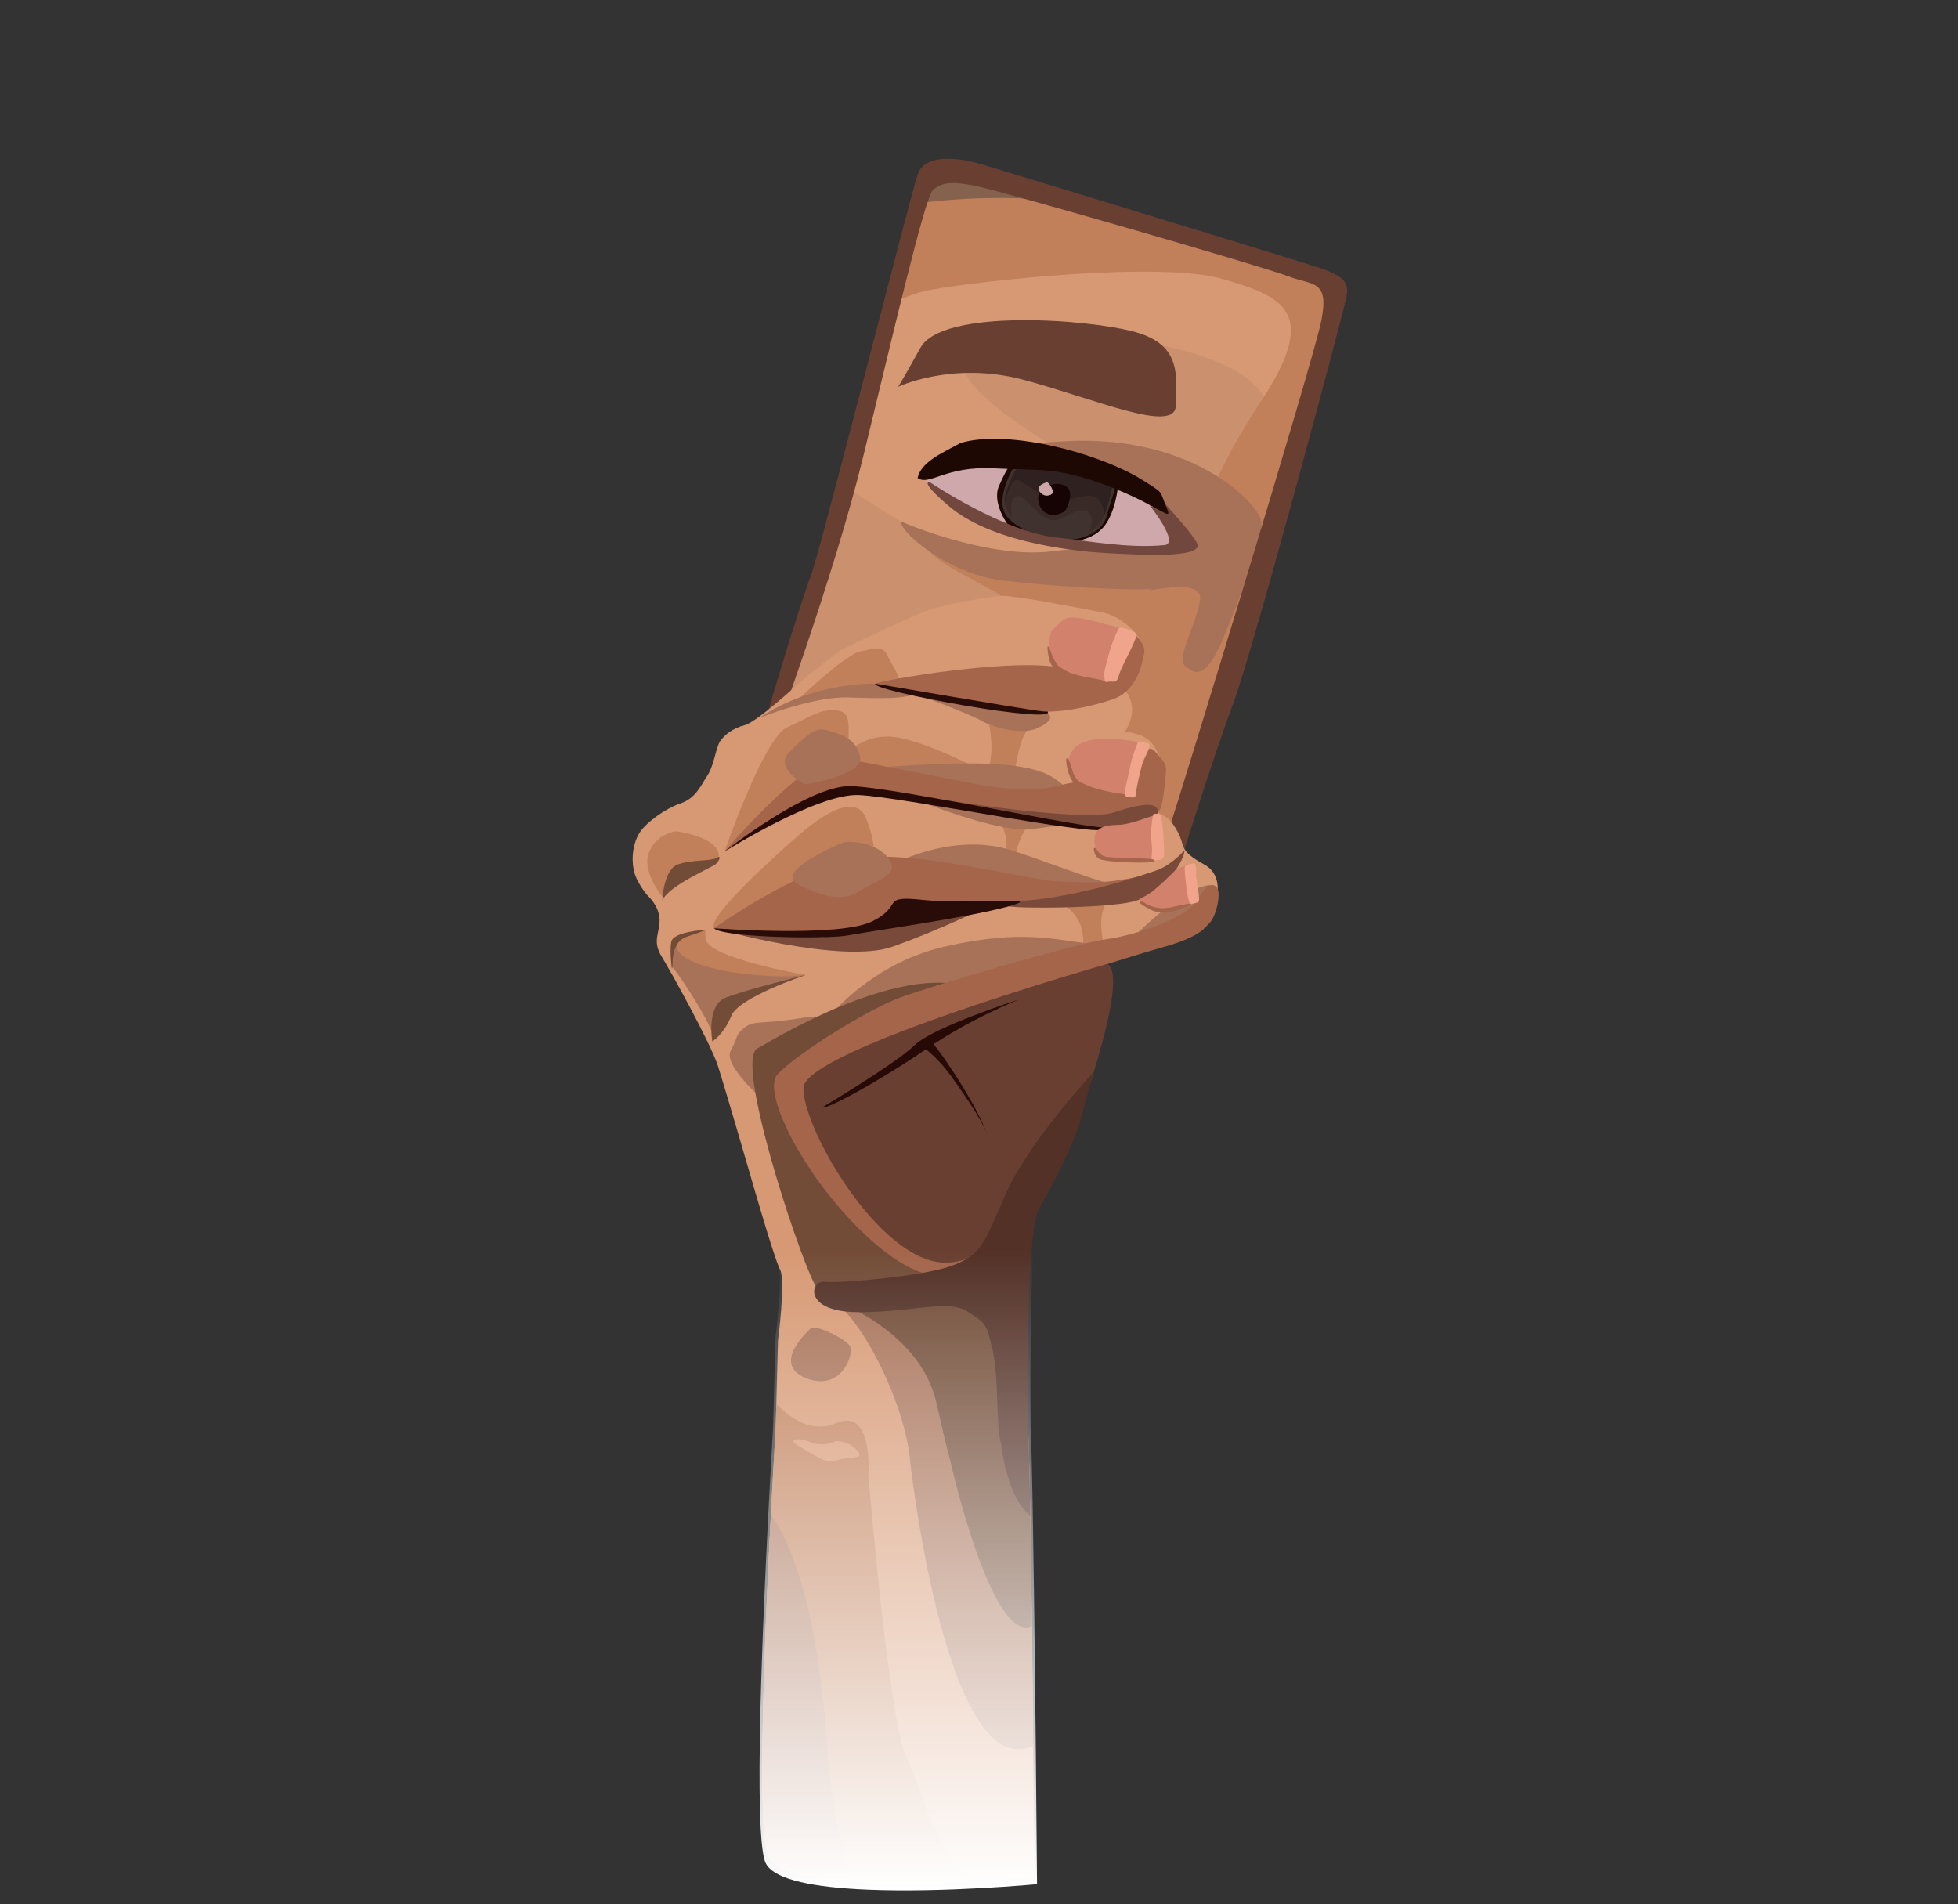 <?xml version="1.0" encoding="UTF-8" standalone="no"?>
<!-- Created with Inkscape (http://www.inkscape.org/) -->

<svg
   width="113.029mm"
   height="109.912mm"
   viewBox="0 0 113.029 109.912"
   version="1.1"
   id="svg1499"
   sodipodi:docname="logo_white.svg"
   inkscape:version="1.2.1 (9c6d41e410, 2022-07-14)"
   inkscape:export-filename="logo_white.png"
   inkscape:export-xdpi="100"
   inkscape:export-ydpi="100"
   xmlns:inkscape="http://www.inkscape.org/namespaces/inkscape"
   xmlns:sodipodi="http://sodipodi.sourceforge.net/DTD/sodipodi-0.dtd"
   xmlns:xlink="http://www.w3.org/1999/xlink"
   xmlns="http://www.w3.org/2000/svg"
   xmlns:svg="http://www.w3.org/2000/svg">
  <rect x="0" y="0" width="113.029" height="109.912" fill="#333333" stroke="none"/>
  <sodipodi:namedview
     id="namedview1501"
     pagecolor="#505050"
     bordercolor="#ffffff"
     borderopacity="1"
     inkscape:pageshadow="0"
     inkscape:pageopacity="0"
     inkscape:pagecheckerboard="1"
     inkscape:document-units="mm"
     showgrid="false"
     fit-margin-top="0"
     fit-margin-left="0"
     fit-margin-right="0"
     fit-margin-bottom="0"
     inkscape:zoom="1.466344"
     inkscape:cx="-8.1836185"
     inkscape:cy="240.73478"
     inkscape:window-width="2560"
     inkscape:window-height="1369"
     inkscape:window-x="1912"
     inkscape:window-y="-8"
     inkscape:window-maximized="1"
     inkscape:current-layer="layer1"
     inkscape:showpageshadow="0"
     inkscape:deskcolor="#505050" />
  <defs
     id="defs1496">
    <linearGradient
       inkscape:collect="always"
       id="linearGradient2173">
      <stop
         style="stop-color:#ffffff;stop-opacity:1;"
         offset="0"
         id="stop2169" />
      <stop
         style="stop-color:#ffffff;stop-opacity:0;"
         offset="1"
         id="stop2171" />
    </linearGradient>
    <clipPath
       clipPathUnits="userSpaceOnUse"
       id="clipPath2272">
      <path
         style="fill:#d2816c;fill-opacity:1;stroke:#000000;stroke-width:0.156px;stroke-linecap:butt;stroke-linejoin:miter;stroke-opacity:0"
         d="m -21.791,22.908 c 0,0 2.063,22.403 1.751,23.33 -0.311,0.927 0.513,1.123 3.503,0.525 2.99,-0.599 13.449,-1.002 13.482,-1.664 0.033,-0.662 -0.522,-23.818 -1.635,-23.914 -1.113,-0.096 -14.667,0.417 -15.833,0.655 -1.167,0.238 -1.213,0.816 -1.267,1.068 z"
         id="path2274" />
    </clipPath>
    <clipPath
       clipPathUnits="userSpaceOnUse"
       id="clipPath2272-7">
      <path
         style="fill:#d2816c;fill-opacity:1;stroke:#000000;stroke-width:0.156px;stroke-linecap:butt;stroke-linejoin:miter;stroke-opacity:0"
         d="m -21.791,22.908 c 0,0 2.063,22.403 1.751,23.33 -0.311,0.927 0.513,1.123 3.503,0.525 2.99,-0.599 13.449,-1.002 13.482,-1.664 0.033,-0.662 -0.522,-23.818 -1.635,-23.914 -1.113,-0.096 -14.667,0.417 -15.833,0.655 -1.167,0.238 -1.213,0.816 -1.267,1.068 z"
         id="path2274-7" />
    </clipPath>
    <linearGradient
       inkscape:collect="always"
       xlink:href="#linearGradient2173"
       id="linearGradient2175"
       x1="83.089"
       y1="207.805"
       x2="83.089"
       y2="157.424"
       gradientUnits="userSpaceOnUse" />
  </defs>
  <g
     inkscape:label="Ebene 1"
     inkscape:groupmode="layer"
     id="layer1"
     transform="translate(-44.53,-73.578)">
    <rect
       style="fill:none;fill-opacity:1;stroke:none;stroke-width:0.447;stroke-linecap:round;stroke-linejoin:round;stroke-miterlimit:4;stroke-dasharray:none;stroke-opacity:1;paint-order:markers stroke fill"
       id="rect236162"
       width="87.511"
       height="87.511"
       x="53.206"
       y="76.835"
       inkscape:export-filename="C:\Users\jonas\Documents\Sciebo\DominionCompanion\logo.png"
       inkscape:export-xdpi="300"
       inkscape:export-ydpi="300" />
    <g
       id="g7734"
       transform="matrix(0.732,0,0,0.732,33.821,30.547)">
      <g
         id="g2266-9"
         transform="matrix(1.85,0.654,-0.654,1.85,142.326,45.159)"
         clip-path="url(#clipPath2272-7)"
         inkscape:export-filename="C:\Users\jonas\Documents\Sciebo\DominionCompanion\g133300.png"
         inkscape:export-xdpi="299.93079"
         inkscape:export-ydpi="299.93079">
        <path
           style="fill:#624233;fill-opacity:1;stroke:#000000;stroke-width:0.265px;stroke-linecap:butt;stroke-linejoin:miter;stroke-opacity:0"
           d="m -25.791,24.947 c 0,0 -2.381,2.514 -2.117,7.011 0.265,4.498 2.934,6.742 2.594,11.014 -0.331,4.157 3.138,11.575 4.525,12.155 1.066,0.446 -2.544,-8.059 -1.673,-10.253 2.814,-7.087 1.427,0.211 0.143,-6.301 -1.204,-6.11 4.2,-13.891 3.01,-15.875 -1.191,-1.984 -6.482,2.249 -6.482,2.249 z"
           id="path2068-0"
           sodipodi:nodetypes="cssssssc" />
        <path
           style="opacity:1;fill:#d79974;fill-opacity:1;stroke:#000000;stroke-width:0.265px;stroke-linecap:butt;stroke-linejoin:miter;stroke-opacity:0"
           d="m -19.831,59.12 c 0.187,0.421 9.448,10.103 14.032,11.225 4.584,1.123 7.577,3.648 15.996,-0.655 8.419,-4.303 13.19,-6.829 14.032,-8.419 0.842,-1.59 3.368,-2.713 4.116,-9.167 0.748,-6.455 0.655,-15.061 1.029,-16.464 0.374,-1.403 0.842,-2.152 -0.281,-4.958 -1.123,-2.806 -2.432,-6.174 -2.9,-9.635 -0.468,-3.461 1.403,-5.893 -0.561,-9.074 C 23.667,8.793 21.702,5.426 15.715,4.303 9.729,3.181 7.951,0.187 -3.648,4.677 -15.248,9.167 -19.925,11.412 -21.235,19.083 c -1.31,7.671 -2.245,13.845 -2.058,17.493 0.187,3.648 0.468,13.283 1.123,15.996 0.655,2.713 2.152,6.127 2.339,6.548 z"
           id="path2070-0"
           sodipodi:nodetypes="zsssssssssssssz" />
        <path
           id="path2072-2"
           style="fill:#cb916e;fill-opacity:1;stroke:#000000;stroke-width:0.265px;stroke-linecap:butt;stroke-linejoin:miter;stroke-opacity:0"
           d="m -23.258,33.805 c -0.06,1.036 -0.076,1.968 -0.035,2.771 0.187,3.648 0.468,13.284 1.122,15.996 0.274,1.135 1.2,3.805 1.612,4.915 1.01,-1.75 3.826,-6.387 4.391,-4.846 0,0 3.43,-3.372 6.657,-4.962 3.227,-1.59 3.882,-5.753 3.368,-6.782 -0.514,-1.029 0.977,-1.532 -7.114,-3.864 -4.284,-1.235 -8.997,-1.626 -9.912,-2.965 -0.248,-0.363 0.015,0.081 -0.09,-0.263 z"
           sodipodi:nodetypes="cssccsssscc" />
        <path
           style="fill:#cb916e;fill-opacity:1;stroke:#000000;stroke-width:0.265px;stroke-linecap:butt;stroke-linejoin:miter;stroke-opacity:0"
           d="m -13.237,31.023 c 0,0 -4.724,-0.935 -4.35,-2.058 0.374,-1.123 2.526,-2.76 3.929,-2.76 1.403,0 6.784,-1.589 8.173,0.528 1.389,2.117 2.646,4.763 1.521,6.615 -1.124,1.852 -1.918,2.249 -3.44,1.72 -1.521,-0.529 -5.834,-4.045 -5.834,-4.045 z"
           id="path2074-8"
           sodipodi:nodetypes="csssssc" />
        <path
           style="fill:#c1805a;fill-opacity:1;stroke:#000000;stroke-width:0.265px;stroke-linecap:butt;stroke-linejoin:miter;stroke-opacity:0"
           d="m -15.809,53.133 c 0,0 -1.015,-1.918 1.123,-3.461 2.192,-1.583 9.2,-6.85 8.932,-5.246 -0.644,3.861 6.794,4.881 8.374,1.879 0,0 -2.806,2.339 -2.152,4.49 0.655,2.152 6.735,3.181 -1.123,3.368 -7.858,0.187 -12.816,0.374 -13.47,0.187 -0.655,-0.187 -1.684,-1.216 -1.684,-1.216 z"
           id="path2076-1"
           sodipodi:nodetypes="csscsssc" />
        <path
           style="fill:#c1805a;fill-opacity:1;stroke:#000000;stroke-width:0.265px;stroke-linecap:butt;stroke-linejoin:miter;stroke-opacity:0"
           d="m -5.947,26.799 c -1.122,4.7 -0.918,8.576 2.444,9.733 0.894,0.308 0.9,-7.626 0.863,-9.733 -0.072,-4.155 3.358,-5.647 5.622,-6.879 2.629,-1.431 2.646,-5.424 0.529,-6.482 -2.117,-1.058 -8.93,1.191 -14.354,1.852 -5.424,0.661 -7.276,0.926 -8.864,2.381 -1.587,1.455 -1.169,0.081 -2.067,3.895 -0.891,3.788 -0.684,4.65 -0.926,6.482 -0.402,3.041 0.801,-0.125 2.728,-1.249 1.843,-1.075 8.467,-4.233 10.98,-4.366 2.514,-0.132 4.233,-0.132 3.043,4.366 z"
           id="path2078-0"
           sodipodi:nodetypes="cssssssssssc" />
        <path
           style="opacity:1;fill:#d5a995;fill-opacity:1;stroke:#000000;stroke-width:0.265px;stroke-linecap:butt;stroke-linejoin:miter;stroke-opacity:0"
           d="m -3.835,53.671 c 0,0 -1.196,2.692 -0.682,2.903 0.514,0.21 3.371,1.096 3.558,0.418 0.187,-0.678 0.421,-3.414 0.421,-3.414 L -3.672,52.829 c 0,0 -0.094,0.631 -0.164,0.842 z"
           id="path2080-3"
           sodipodi:nodetypes="cssccc" />
        <path
           style="opacity:1;fill:#d5a995;fill-opacity:1;stroke:#000000;stroke-width:0.265px;stroke-linecap:butt;stroke-linejoin:miter;stroke-opacity:0"
           d="m -0.631,53.227 c 0,0 -0.748,3.999 -0.187,3.929 0.561,-0.07 3.391,-0.117 3.368,-0.702 -0.023,-0.585 -0.194,-3.261 -0.147,-3.588 0.047,-0.327 -2.121,0.104 -2.121,0.104 z"
           id="path2082-2"
           sodipodi:nodetypes="cssscc" />
        <path
           style="opacity:1;fill:#d5a995;fill-opacity:1;stroke:#000000;stroke-width:0.265px;stroke-linecap:butt;stroke-linejoin:miter;stroke-opacity:0"
           d="m 2.362,52.923 c 0,0 -0.117,3.695 0.327,3.625 0.444,-0.07 2.83,-0.421 2.783,-0.819 -0.047,-0.398 0.047,-2.783 -0.21,-3.087 -0.257,-0.304 -2.9,0.281 -2.9,0.281 z"
           id="path2084-6"
           sodipodi:nodetypes="cssscc" />
        <path
           style="opacity:1;fill:#d5a995;fill-opacity:1;stroke:#000000;stroke-width:0.265px;stroke-linecap:butt;stroke-linejoin:miter;stroke-opacity:0"
           d="m 5.165,52.514 c 0,0 0.083,3.423 0.364,3.291 0.281,-0.132 2.265,-0.513 2.117,-0.992 -0.149,-0.48 -0.083,-2.398 -0.38,-2.381 -0.298,0.017 -2.1,0.083 -2.1,0.083 z"
           id="path2086-4" />
        <path
           style="opacity:1;fill:#793236;fill-opacity:1;stroke:#000000;stroke-width:0.265px;stroke-linecap:butt;stroke-linejoin:miter;stroke-opacity:0"
           d="m 7.398,52.53 c 0,0 -0.116,2.48 0.281,2.315 0.397,-0.165 4.382,-1.654 4.696,-1.869 0.314,-0.215 -3.456,-0.397 -3.456,-0.397 z"
           id="path2088-0" />
        <path
           style="opacity:1;fill:#d5a995;fill-opacity:1;stroke:#000000;stroke-width:0.265px;stroke-linecap:butt;stroke-linejoin:miter;stroke-opacity:0"
           d="m -6.212,52.811 c 0,0 -0.959,2.365 -0.413,2.729 0.546,0.364 1.918,1.058 2.051,0.777 0.132,-0.281 1.042,-3.357 0.81,-3.473 -0.232,-0.116 -2.53,-0.066 -2.53,-0.066 z"
           id="path2090-2" />
        <path
           style="opacity:1;fill:#d5a995;fill-opacity:1;stroke:#000000;stroke-width:0.265px;stroke-linecap:butt;stroke-linejoin:miter;stroke-opacity:0"
           d="m -8.295,52.795 c 0,0 -0.711,1.472 -0.265,1.72 0.446,0.248 1.621,1.058 1.67,0.794 0.05,-0.265 0.678,-2.315 0.645,-2.431 -0.033,-0.116 -0.546,-0.132 -0.612,-0.132 -0.066,0 -1.439,0.05 -1.439,0.05 z"
           id="path2092-1" />
        <path
           style="fill:#794a39;fill-opacity:1;stroke:#000000;stroke-width:0.265px;stroke-linecap:butt;stroke-linejoin:miter;stroke-opacity:0"
           d="m -1.555,57.179 c 0,0 0.848,-0.216 0.882,-1.039 0.036,-0.86 0.069,-1.078 0.069,-1.078 0.103,-0.017 -0.091,1.482 0.382,1.79 0.484,0.315 0.596,0.281 0.596,0.281 0,0 0.094,0.117 -0.62,0.152 -0.713,0.035 -1.31,-0.105 -1.31,-0.105 z"
           id="path2094-9"
           sodipodi:nodetypes="cscscscc" />
        <path
           id="path2096-8"
           style="opacity:1;fill:#c1805a;fill-opacity:1;stroke:#000000;stroke-width:0.265px;stroke-linecap:butt;stroke-linejoin:miter;stroke-opacity:0"
           d="m -14.728,51.592 c -0.688,8.5e-5 3.408,-2.797 2.588,-2.389 -3.813,1.896 -6.955,5.173 -5.883,5.514 1.781,0.566 7.891,11.101 8.984,13.522 0.554,0.404 1.098,0.772 1.622,1.095 1.475,-0.347 2.311,-3.044 2.813,-4.608 0.863,-2.689 3.832,-3.58 6.42,-4.585 4.641,-1.802 -3.678,-2.302 -7.544,-2.949 -3.233,-0.541 -5.285,-5.6 -8.999,-5.599 z"
           sodipodi:nodetypes="sssccssss" />
        <path
           style="opacity:1;fill:#793236;fill-opacity:1;stroke:#000000;stroke-width:0.265px;stroke-linecap:butt;stroke-linejoin:miter;stroke-opacity:0"
           d="m -8.473,52.684 c 0,0 -3.659,-0.286 -3.94,-0.236 -0.281,0.05 3.704,2.323 3.787,1.877 0.083,-0.446 0.442,-1.542 0.442,-1.542 z"
           id="path2098-2"
           sodipodi:nodetypes="csscc" />
        <path
           style="fill:#794a39;fill-opacity:1;stroke:#000000;stroke-width:0.265px;stroke-linecap:butt;stroke-linejoin:miter;stroke-opacity:0"
           d="m 1.707,56.781 c 0.04,0.054 0.499,-0.575 0.413,-1.356 -0.057,-0.522 0.083,0.695 0.562,0.876 0.48,0.182 0.232,0.695 -0.397,0.645 -0.628,-0.05 -0.579,-0.165 -0.579,-0.165 z"
           id="path2100-1"
           sodipodi:nodetypes="csssc" />
        <path
           style="fill:#794a39;fill-opacity:1;stroke:#000000;stroke-width:0.265px;stroke-linecap:butt;stroke-linejoin:miter;stroke-opacity:0"
           d="m 4.487,55.958 c 0,0 0.331,-0.198 0.38,-0.562 0.05,-0.364 -0.033,-0.066 0.645,0.132 0.678,0.198 0.314,0.513 0.066,0.595 -0.248,0.083 -0.761,0.215 -0.91,0.116 -0.149,-0.099 -0.182,-0.281 -0.182,-0.281 z"
           id="path2102-1" />
        <path
           style="fill:#c1805a;fill-opacity:1;stroke:#000000;stroke-width:0.265px;stroke-linecap:butt;stroke-linejoin:miter;stroke-opacity:0"
           d="m 0.655,60.57 c 0,0 2.245,-0.982 4.022,-0.234 1.777,0.748 2.993,0.468 3.648,-1.403 0.655,-1.871 0.561,-2.619 1.403,-3.742 0.842,-1.123 0.374,-1.123 -1.964,0.094 -2.339,1.216 -3.274,2.058 -3.929,2.432 -0.655,0.374 -3.181,2.853 -3.181,2.853 z"
           id="path2104-9" />
        <path
           style="opacity:1;fill:#ac5460;fill-opacity:1;stroke:#000000;stroke-width:0.265px;stroke-linecap:butt;stroke-linejoin:miter;stroke-opacity:0"
           d="m -13.145,52.296 c 0,0 2.927,2.96 3.919,4.085 0.992,1.124 4.101,3.241 6.747,3.241 2.646,0 8.334,-0.265 9.922,-2.381 1.587,-2.117 5.293,-4.041 5.606,-4.612 0.304,-0.556 -2.709,1.027 -5.87,2.231 -3.169,1.207 -7.011,2.447 -10.385,1.455 -3.373,-0.992 -4.035,-1.323 -4.961,-2.117 -0.926,-0.794 -4.977,-1.902 -4.977,-1.902 z"
           id="path2106-8"
           sodipodi:nodetypes="csssssssc" />
        <path
           style="fill:#794a39;fill-opacity:1;stroke:#000000;stroke-width:0.265px;stroke-linecap:butt;stroke-linejoin:miter;stroke-opacity:0"
           d="m 2.086,54.895 c 0,0 -0.02,-1.853 0.294,-2.233 0.314,-0.38 0.222,0.017 -0.39,0.034 -0.612,0.017 -0.728,-0.066 -0.728,-0.066 0,0 0.529,0.033 0.612,0.959 0.083,0.926 0.212,1.306 0.212,1.306 z"
           id="path2108-6"
           sodipodi:nodetypes="csscssc" />
        <path
           style="fill:#794a39;fill-opacity:1;stroke:#000000;stroke-width:0.265px;stroke-linecap:butt;stroke-linejoin:miter;stroke-opacity:0"
           d="m -1.72,52.846 c 0,0 1.263,0.374 1.146,1.52 -0.117,1.146 -0.023,-0.023 0.281,-0.702 0.304,-0.678 0.07,-0.655 0.748,-0.795 0.678,-0.14 0.865,-0.281 -0.538,-0.374 -1.403,-0.094 -1.637,0.351 -1.637,0.351 z"
           id="path2110-4" />
        <path
           style="fill:#794a39;fill-opacity:1;stroke:#000000;stroke-width:0.265px;stroke-linecap:butt;stroke-linejoin:miter;stroke-opacity:0"
           d="m 4.829,54.464 c 0,0 -0.165,-1.852 0.959,-2.017 1.124,-0.165 -2.249,-0.132 -2.249,-0.132 l 0.695,0.198 c 0,0 0.529,1.852 0.595,1.951 z"
           id="path2112-9" />
        <path
           style="fill:#794a39;fill-opacity:1;stroke:#000000;stroke-width:0.265px;stroke-linecap:butt;stroke-linejoin:miter;stroke-opacity:0"
           d="m -3.922,52.633 c 0.119,-0.169 0.722,0.939 0.49,2.103 -0.151,0.756 0.649,-2.211 0.979,-1.827 0.256,0.298 0.16,-0.259 -0.733,-0.374 -0.893,-0.116 -0.736,0.098 -0.736,0.098 z"
           id="path2114-2"
           sodipodi:nodetypes="cssscc" />
        <path
           style="fill:#794a39;fill-opacity:1;stroke:#000000;stroke-width:0.265px;stroke-linecap:butt;stroke-linejoin:miter;stroke-opacity:0"
           d="m -6.354,52.928 c 0,0 0.413,0.265 0.215,1.29 -0.198,1.025 0.265,-1.042 0.661,-1.406 0.397,-0.364 0.728,-0.43 -0.017,-0.48 -0.744,-0.05 -0.86,0.595 -0.86,0.595 z"
           id="path2116-6" />
        <path
           style="opacity:1;fill:#ac5460;fill-opacity:1;stroke:#000000;stroke-width:0.265px;stroke-linecap:butt;stroke-linejoin:miter;stroke-opacity:0"
           d="m -13.244,52.23 c -0.081,0.507 6.789,0.722 8.38,0.763 1.59,0.042 2.713,0.982 6.314,0.14 3.601,-0.842 7.595,-0.289 8.945,-0.129 1.891,0.225 2.661,-0.623 2.561,-0.503 0,0 -5.753,-0.491 -7.25,-0.444 -1.497,0.047 -3.134,0 -5.8,0.281 -2.666,0.281 -2.105,-0.047 -4.397,-0.047 -2.292,0 -8.754,-0.062 -8.754,-0.062 z"
           id="path2118-9"
           sodipodi:nodetypes="cssscsssc" />
        <path
           style="fill:#cb916e;fill-opacity:1;stroke:#000000;stroke-width:0.265px;stroke-linecap:butt;stroke-linejoin:miter;stroke-opacity:0"
           d="m 25.406,10.924 c 0,0 -8.864,1.455 -6.35,9.79 2.514,8.334 -2.527,8.092 0,10.319 2.579,2.273 8.418,5.114 7.408,9.79 -0.818,3.785 1.984,0.926 2.646,-0.926 0.661,-1.852 2.117,-8.731 1.058,-16.007 -1.058,-7.276 -4.763,-12.965 -4.763,-12.965 z"
           id="path2120-7"
           sodipodi:nodetypes="csssssc" />
        <path
           style="opacity:1;fill:#413129;fill-opacity:1;stroke:#000000;stroke-width:0.265px;stroke-linecap:butt;stroke-linejoin:miter;stroke-opacity:0"
           d="m 16.212,8.279 c 0,0 8.797,0.132 9.194,5.953 0.397,5.821 1.521,16.999 3.109,16.603 1.587,-0.397 2.445,-5.914 2.18,-3.07 -0.265,2.844 -0.661,5.391 -0.695,7.177 -0.033,1.786 -0.165,6.416 -0.463,7.243 -0.298,0.827 -1.644,5.169 -2.736,6.691 -1.091,1.521 5.811,-4.568 7.531,-15.548 1.72,-10.98 5.228,-11.62 0.863,-19.756 C 30.83,5.434 29.441,1.399 25.009,-0.849 20.577,-3.098 11.714,-3.892 12.243,0.209 c 0.529,4.101 3.969,8.07 3.969,8.07 z"
           id="path2122-9"
           sodipodi:nodetypes="cssssssssssc" />
        <path
           style="opacity:1;fill:#624133;fill-opacity:1;stroke:#000000;stroke-width:0.265px;stroke-linecap:butt;stroke-linejoin:miter;stroke-opacity:0"
           d="m -28.205,31.628 c 0,0 -1.687,-2.183 4.134,-7.21 5.821,-5.027 9.657,-3.704 19.05,-5.953 9.393,-2.249 20.53,0.324 23.416,-9.26 2.737,-9.091 6.902,-9.543 3.307,-12.568 C 17.489,-6.908 10.854,-11.83 3.313,-10.771 -4.227,-9.713 -13.091,-7.729 -19.97,2.326 -26.849,12.38 -30.421,21.376 -30.157,26.006 c 0.265,4.63 1.951,5.622 1.951,5.622 z"
           id="path2124-6"
           sodipodi:nodetypes="csssssssc" />
        <path
           style="fill:#cb916e;fill-opacity:1;stroke:#000000;stroke-width:0.265px;stroke-linecap:butt;stroke-linejoin:miter;stroke-opacity:0"
           d="m 2.596,32.086 c -0.875,-1.891 -0.072,-5.802 0.744,-6.635 0.833,-0.85 4.284,-1.316 5.593,-1.036 1.31,0.281 0.047,0.842 0.234,1.31 0.187,0.468 11.974,0.702 11.974,0.702 0.1,0.081 -9.535,2.288 -13.47,2.666 1.292,1.434 -3.496,6.404 -5.075,2.993 z"
           id="path2126-6"
           sodipodi:nodetypes="ssssccs" />
        <path
           style="opacity:1;fill:#693f31;fill-opacity:1;stroke:#000000;stroke-width:0.265px;stroke-linecap:butt;stroke-linejoin:miter;stroke-opacity:0"
           d="m 8.419,24.275 c 0,0 -3.695,2.105 -1.777,2.432 1.918,0.327 4.818,0.14 8.372,-0.047 3.555,-0.187 5.292,-0.176 5.987,-0.14 1.053,0.055 -1.565,-1.592 -3.929,-1.824 -2.166,-0.212 -8.372,-0.561 -8.653,-0.421 z"
           id="path2128-9"
           sodipodi:nodetypes="csssssc" />
        <path
           style="opacity:1;fill:#693f31;fill-opacity:1;stroke:#000000;stroke-width:0.265px;stroke-linecap:butt;stroke-linejoin:miter;stroke-opacity:0"
           d="m -19.835,30.869 c 0,0 1.72,-1.72 4.663,-1.951 2.943,-0.232 6.482,0.033 6.118,-1.058 -0.364,-1.091 -0.562,-2.381 -2.514,-2.249 -1.951,0.132 -7.64,1.687 -7.937,3.473 -0.298,1.786 -0.331,1.786 -0.331,1.786 z"
           id="path2130-2" />
        <path
           style="fill:#cb916e;fill-opacity:1;stroke:#000000;stroke-width:0.265px;stroke-linecap:butt;stroke-linejoin:miter;stroke-opacity:0"
           d="m 2.9,30.402 c 0,0 -1.769,3.872 -1.373,6.981 0.397,3.109 0.992,4.961 1.852,4.101 0.86,-0.86 0.316,-2.99 0.877,-3.739 0.561,-0.748 0.561,-1.356 2.713,-1.824 2.152,-0.468 4.724,-0.281 5.098,-1.871 0.374,-1.59 2.245,-1.777 -1.216,-2.9 -3.461,-1.123 -4.677,-1.684 -5.8,-1.497 -1.123,0.187 -2.152,0.748 -2.152,0.748 z"
           id="path2132-8"
           sodipodi:nodetypes="csssssssc" />
        <path
           style="fill:#cb916e;fill-opacity:1;stroke:#000000;stroke-width:0.265px;stroke-linecap:butt;stroke-linejoin:miter;stroke-opacity:0"
           d="m 17.072,32.179 c 0,0 1.169,0.421 3.414,0.094 2.245,-0.327 2.011,-0.748 0.608,-1.543 -1.403,-0.795 -5.613,-2.058 -6.829,-1.918 -1.216,0.14 0.935,1.497 0.935,1.497 z"
           id="path2134-6" />
        <path
           style="opacity:1;fill:#cea8aa;fill-opacity:1;stroke:#000000;stroke-width:0.265px;stroke-linecap:butt;stroke-linejoin:miter;stroke-opacity:0"
           d="m 6.507,32.173 c 0,0 3.409,-2.637 5.069,-2.543 1.66,0.094 4.584,0.351 5.472,1.403 0.889,1.052 0.631,1.006 -1.239,1.38 -1.871,0.374 -4.718,0.743 -9.302,-0.24 z"
           id="path2136-4"
           sodipodi:nodetypes="csssc" />
        <path
           id="path2138-2"
           style="fill:#cb916e;fill-opacity:1;stroke:#000000;stroke-width:0.265px;stroke-linecap:butt;stroke-linejoin:miter;stroke-opacity:0"
           d="m -18.725,52.506 c -1.009,0.007 -2.298,0.178 -3.356,0.413 0.691,2.649 2.07,5.797 2.249,6.201 0.162,0.366 7.168,7.714 12.011,10.376 0.014,-0.416 -0.037,-0.741 -0.037,-0.741 0,0 -2.245,-9.822 -2.807,-10.851 -0.561,-1.029 -4.951,-4.755 -5.886,-5.409 -0.263,-0.184 -1.483,0.007 -2.174,0.012 z"
           sodipodi:nodetypes="scsccsss" />
        <path
           style="fill:#d79974;fill-opacity:1;stroke:#000000;stroke-width:0.265px;stroke-linecap:butt;stroke-linejoin:miter;stroke-opacity:0"
           d="m -10.664,37.137 c 0,0 -5.893,2.152 -5.145,5.238 0.748,3.087 2.526,3.929 4.397,3.461 1.871,-0.468 3.795,-3.597 5.145,-4.022 3.501,-1.104 -3.59,-4.736 -4.397,-4.677 z"
           id="path2140-9"
           sodipodi:nodetypes="csssc" />
        <path
           style="opacity:1;fill:#c1805a;fill-opacity:1;stroke:#000000;stroke-width:0.265px;stroke-linecap:butt;stroke-linejoin:miter;stroke-opacity:0"
           d="m -5.075,27.946 c 0,0 -3.157,9.425 -5.262,9.565 -2.105,0.14 -1.881,0.114 1.964,1.263 2.552,0.763 1.776,1.906 1.403,3.601 -0.283,1.287 -0.706,3.234 0.849,4.281 0.52,0.35 1.029,0.762 1.372,0.943 0.343,0.18 0.521,0.129 0.378,-0.448 -0.169,-0.683 0.466,-1.626 0.802,-2.685 0.336,-1.059 0.371,-2.234 0.501,-3.007 0.551,-3.287 1.314,-19.781 -2.007,-13.513 z"
           id="path2142-4"
           sodipodi:nodetypes="cssssssssc" />
        <path
           style="fill:#cb916e;fill-opacity:1;stroke:#000000;stroke-width:0.265px;stroke-linecap:butt;stroke-linejoin:miter;stroke-opacity:0"
           d="m 7.348,34.406 c 0,0 1.654,1.819 4.002,1.852 2.348,0.033 4.333,-0.132 4.729,-0.331 0.397,-0.198 1.231,-2.768 -0.13,-1.644 -1.22,1.008 -3.087,0.842 -3.087,0.842 L 8.746,34.752 Z"
           id="path2144-4"
           sodipodi:nodetypes="csssccc" />
        <path
           style="opacity:1;fill:#a87258;fill-opacity:1;stroke:#000000;stroke-width:0.265px;stroke-linecap:butt;stroke-linejoin:miter;stroke-opacity:0"
           d="m 7.156,33.629 c 0,0 3.976,1.964 7.437,0.889 3.461,-1.076 0.158,0.48 -0.965,0.808 -1.123,0.327 -6.706,0.502 -6.472,-1.697 z"
           id="path2146-7"
           sodipodi:nodetypes="csssc" />
        <path
           style="opacity:1;fill:#c1805a;fill-opacity:1;stroke:#000000;stroke-width:0.265px;stroke-linecap:butt;stroke-linejoin:miter;stroke-opacity:0"
           d="m 5.472,32.647 c 0,0 -1.543,-1.068 -0.748,-3.368 1.219,-3.525 5.77,-1.479 7.61,-0.718 2.391,0.989 2.025,0.39 0.669,0.671 -1.356,0.281 -4.397,1.029 -5.285,1.731 -0.889,0.702 -2.245,1.684 -2.245,1.684 z"
           id="path2148-4"
           sodipodi:nodetypes="cssssc" />
        <path
           style="fill:#a87258;fill-opacity:1;stroke:#000000;stroke-width:0.265px;stroke-linecap:butt;stroke-linejoin:miter;stroke-opacity:0"
           d="m 5.332,32.086 c 0,0 1.497,-2.619 2.619,-3.181 1.123,-0.561 6.267,-0.935 8.325,0.374 2.058,1.31 0.374,1.31 0.374,1.31 l -3.742,-0.748 c -1.123,0.249 -2.153,-0.797 -3.368,0.748 -1.403,0.499 -4.598,2.789 -4.209,1.497 z"
           id="path2150-0"
           sodipodi:nodetypes="csscccc" />
        <path
           style="opacity:1;fill:#2e2120;fill-opacity:1;stroke:#000000;stroke-width:0.265px;stroke-linecap:butt;stroke-linejoin:miter;stroke-opacity:0"
           d="m 10.337,29.747 c 0,0 -0.696,0.68 -0.468,2.011 0.246,1.434 0.094,1.239 1.427,1.31 1.333,0.07 2.876,0.304 3.321,-0.725 0.444,-1.029 0.444,-2.456 -0.023,-2.596 -0.468,-0.14 -1.941,-0.655 -1.941,-0.655 z"
           id="path2152-0"
           sodipodi:nodetypes="csssscc" />
        <path
           style="fill:#392a27;fill-opacity:1;stroke:none;stroke-width:0.265px;stroke-linecap:butt;stroke-linejoin:miter;stroke-opacity:1"
           d="m 10.208,32.249 c 0,0 -0.14,-1.625 0.854,-1.099 0.994,0.526 1.929,0.456 2.643,0.105 0.713,-0.351 0.971,0.14 0.9,0.514 -0.07,0.374 -0.082,0.62 -0.246,0.783 -0.164,0.164 -1.239,0.514 -1.286,0.514 -0.047,0 -1.602,-0.129 -1.719,-0.129 -0.117,0 -0.748,-0.175 -0.748,-0.175 z"
           id="path2154-3" />
        <path
           style="fill:#40322f;fill-opacity:1;stroke:none;stroke-width:0.265px;stroke-linecap:butt;stroke-linejoin:miter;stroke-opacity:1"
           d="m 10.571,32.682 c 0,0 -0.269,-1.087 0.21,-0.9 0.479,0.187 1.672,0.655 2.315,0.292 0.643,-0.362 1.602,-0.374 1.146,0.526 -0.456,0.9 -2.701,0.643 -2.701,0.643 l -0.643,-0.222 z"
           id="path2156-5" />
        <path
           style="fill:#40322f;fill-opacity:1;stroke:none;stroke-width:0.265px;stroke-linecap:butt;stroke-linejoin:miter;stroke-opacity:1"
           d="m 9.974,30.402 c 0,0 0.117,-0.281 0.199,-0.234 0.082,0.047 -0.07,0.538 -0.082,0.69 -0.012,0.152 -0.012,0.772 0.035,1.029 0.047,0.257 0.164,0.374 0.316,0.538 0.152,0.164 0.684,0.263 0.684,0.263 l 1.292,0.125 0.7,-0.108 c 0,0 1.16,-0.199 1.288,-0.503 0.129,-0.304 0.374,-0.865 0.351,-1.169 -0.023,-0.304 -0.035,-0.713 -0.14,-1.064 -0.105,-0.351 0.254,0.168 0.254,0.168 l 0.017,0.265 0.054,0.513 -0.079,0.554 -0.149,0.571 -0.318,0.703 -0.513,0.273 -2.051,0.174 -1.373,-0.165 -0.397,-0.248 -0.041,-0.31 -0.141,-0.938 0.008,-0.583 z"
           id="path2158-5"
           sodipodi:nodetypes="csssscccssscccccccccccccc" />
        <path
           style="fill:#1e0803;fill-opacity:1;stroke:#000000;stroke-width:0.265px;stroke-linecap:butt;stroke-linejoin:miter;stroke-opacity:0"
           d="m 10.091,30.297 c 0,0 -0.269,0.678 -0.129,1.508 0.14,0.83 0.152,0.959 0.292,1.041 0.14,0.082 2.385,0.222 2.701,0.175 0.316,-0.047 1.263,-0.199 1.298,-0.246 0.035,-0.047 0.796,-1.243 0.627,-2.198 -0.169,-0.955 -0.087,-0.843 0.037,-0.74 0.124,0.103 -0.054,0.194 -0.054,0.194 0,0 0.161,0.604 0.079,1.087 -0.083,0.484 -0.198,1.244 -0.488,1.571 -0.289,0.327 -1.029,0.409 -1.029,0.409 l -1.43,0.058 -1.869,-0.19 -0.061,-0.151 c 0,0 -0.307,-1.126 -0.261,-1.643 0.045,-0.517 0.103,-0.819 0.145,-0.86 0.041,-0.041 0.143,-0.017 0.143,-0.017 z"
           id="path2160-7" />
        <path
           style="fill:#72473d;fill-opacity:1;stroke:#000000;stroke-width:0.265px;stroke-linecap:butt;stroke-linejoin:miter;stroke-opacity:0"
           d="m 8.307,32.538 c 0,0 -0.496,-0.777 -0.165,-1.191 0.331,-0.413 -0.364,-0.099 -0.364,-0.099 l -1.174,0.678 -0.033,0.232 0.246,0.098 z"
           id="path2162-1" />
        <path
           style="opacity:1;fill:#72473d;fill-opacity:1;stroke:#000000;stroke-width:0.265px;stroke-linecap:butt;stroke-linejoin:miter;stroke-opacity:0"
           d="m 6.455,32.157 c 0,0 5.126,1.025 7.607,0.562 2.48,-0.463 3.638,-0.992 3.506,-0.695 -0.132,0.298 -3.506,1.356 -5.887,1.257 -2.381,-0.099 -5.06,-1.025 -5.226,-1.124 z"
           id="path2164-4" />
        <path
           style="fill:#72473d;fill-opacity:1;stroke:#000000;stroke-width:0.265px;stroke-linecap:butt;stroke-linejoin:miter;stroke-opacity:0"
           d="m 17.303,32.091 c 0,0 0.46,-0.196 -0.165,-0.992 -0.635,-0.807 0.383,-1.264 1.216,0.14 0.247,0.417 1.287,1.028 0.074,0.918 -1.055,-0.096 -1.124,-0.066 -1.124,-0.066 z"
           id="path2166-0"
           sodipodi:nodetypes="cssscc" />
        <path
           style="opacity:1;fill:#1e0803;fill-opacity:1;stroke:#000000;stroke-width:0.265px;stroke-linecap:butt;stroke-linejoin:miter;stroke-opacity:0"
           d="m 6.654,32.223 c 0,0 -1.885,0.893 -1.158,0.066 0.728,-0.827 3.326,-2.695 5.226,-3.142 1.005,-0.236 2.265,-0.479 3.671,-0.165 1.304,0.291 3.477,0.972 3.539,1.422 0.021,0.152 -0.326,1.27 -1.191,0.794 -1.05,-0.578 -3.208,-2.084 -5.192,-1.455 -1.984,0.628 -4.63,2.381 -4.895,2.48 z"
           id="path2168-3"
           sodipodi:nodetypes="csssssssc" />
        <path
           style="opacity:1;fill:#150403;fill-opacity:1;stroke:#000000;stroke-width:0.343px;stroke-linecap:butt;stroke-linejoin:miter;stroke-opacity:0"
           d="m 12.121,30.673 c 0,0 -0.607,0.364 -0.334,0.91 0.273,0.546 0.576,0.394 0.849,0.212 0.273,-0.182 0.485,-0.576 0.212,-0.849 -0.273,-0.273 -0.637,-0.303 -0.728,-0.273 z"
           id="path2170-7" />
        <path
           style="opacity:1;fill:#a87258;fill-opacity:1;stroke:#000000;stroke-width:0.236px;stroke-linecap:butt;stroke-linejoin:miter;stroke-opacity:0"
           d="m -13.249,48.675 c 0,0 -3.124,1.827 -2.652,3.418 0.472,1.591 -0.059,3.301 -0.589,1.356 -0.53,-1.945 -0.413,-3.301 3.242,-4.774 z"
           id="path2172-4" />
        <path
           style="opacity:1;fill:#794a39;fill-opacity:1;stroke:#000000;stroke-width:0.265px;stroke-linecap:butt;stroke-linejoin:miter;stroke-opacity:0"
           d="m -5.683,46.709 c 0,0 3.307,1.587 5.093,0.86 1.786,-0.728 3.704,-1.587 4.564,-1.389 0.86,0.198 0.265,0.529 -0.728,1.191 -0.992,0.661 -3.175,1.72 -4.895,1.389 -1.72,-0.331 -4.829,-1.918 -4.035,-2.051 z"
           id="path2174-7" />
        <path
           style="fill:#c1805a;fill-opacity:1;stroke:#000000;stroke-width:0.218px;stroke-linecap:butt;stroke-linejoin:miter;stroke-opacity:0"
           d="m 5.214,43.302 c 0,0 -2.388,-3.111 -2.687,-0.877 -0.299,2.233 0.956,4.443 2.255,3.151 1.044,-1.038 0.554,-1.73 0.432,-2.274 z"
           id="path2176-0"
           sodipodi:nodetypes="cssc" />
        <path
           style="opacity:1;fill:#794a39;fill-opacity:1;stroke:#000000;stroke-width:0.238px;stroke-linecap:butt;stroke-linejoin:miter;stroke-opacity:0"
           d="m 2.537,41.687 c 0,0 -0.465,1.932 0.011,2.408 0.476,0.476 0.435,0.051 0.535,-0.535 0.392,-2.295 -0.482,-2.15 -0.546,-1.873 z"
           id="path2178-0"
           sodipodi:nodetypes="cssc" />
        <path
           style="fill:#cea8aa;fill-opacity:1;stroke:#000000;stroke-width:0.29px;stroke-linecap:butt;stroke-linejoin:miter;stroke-opacity:0"
           d="m 11.452,31.187 c 0,0 0.236,0.29 0.472,0.036 0.236,-0.254 0.381,-0.635 0.127,-0.635 -0.254,0 -0.671,0.544 -0.599,0.599 z"
           id="path2180-0" />
        <path
           style="fill:#bb6774;fill-opacity:1;stroke:#000000;stroke-width:0.265px;stroke-linecap:butt;stroke-linejoin:miter;stroke-opacity:0"
           d="m -1.218,57.393 c 0,0 -2.514,-0.198 -3.969,0.099 -1.455,0.298 -2.117,0.562 -1.29,0.827 0.827,0.265 3.175,0.198 4.266,0.198 1.091,0 4.928,0.099 5.887,-0.397 0.959,-0.496 3.539,-1.091 4.068,-1.687 0.529,-0.595 1.124,-0.926 0.728,-1.091 -0.397,-0.165 -2.547,0.066 -3.109,0.331 -0.562,0.265 -3.208,1.521 -4.167,1.554 -0.959,0.033 -2.282,0.165 -2.414,0.165 z"
           id="path2182-5" />
        <path
           id="path2184-5"
           style="fill:#a87258;fill-opacity:1;stroke:#000000;stroke-width:0.265px;stroke-linecap:butt;stroke-linejoin:miter;stroke-opacity:0"
           d="m -8.629,63.863 c -0.014,0.006 -0.026,0.083 -0.025,0.325 0.037,-0.145 0.063,-0.234 0.063,-0.234 0,0 -0.02,-0.099 -0.037,-0.091 z m -0.025,0.325 c -0.194,0.766 -0.737,3.295 0.102,4.857 0.498,0.312 0.979,0.585 1.433,0.803 -0.284,-0.386 -1.351,-1.97 -1.473,-4.117 -0.046,-0.811 -0.062,-1.277 -0.063,-1.544 z" />
        <path
           id="path2186-1"
           style="fill:#a87258;fill-opacity:1;stroke:#000000;stroke-width:0.265px;stroke-linecap:butt;stroke-linejoin:miter;stroke-opacity:0"
           d="m 20.389,63.324 c 0,0 -1.777,1.497 -4.864,3.601 -0.032,0.022 -0.063,0.042 -0.094,0.062 1.175,-0.617 2.247,-1.191 3.194,-1.715 1.167,-1.136 1.765,-1.948 1.765,-1.948 z m -8.7,2.338 c 0,0 0.374,-0.795 -1.169,2.479 -1.135,2.408 -5.657,3.525 -7.972,3.948 2.021,-0.112 4.44,-0.759 7.648,-2.398 1.595,-0.815 3.015,-1.547 4.345,-2.24 -2.267,0.842 -2.853,-1.788 -2.853,-1.788 z" />
        <path
           id="path2188-6"
           style="fill:#cb916e;fill-opacity:1;stroke:#000000;stroke-width:0.265px;stroke-linecap:butt;stroke-linejoin:miter;stroke-opacity:0"
           d="m 29.258,36.433 c -1.885,-3.09 -1.183,6.236 -7.215,9.15 -4.066,1.964 -3.969,7.408 -3.969,7.408 4.377,3.951 -11.975,13.767 -4.653,15.013 5.454,-2.307 10.193,-5.492 10.807,-6.733 0.772,-1.562 3.386,-2.655 4.116,-9.167 0.637,-5.693 0.666,-13.046 0.914,-15.671 z"
           sodipodi:nodetypes="csccssc" />
        <path
           style="fill:#c1805a;fill-opacity:1;stroke:#000000;stroke-width:0.265px;stroke-linecap:butt;stroke-linejoin:miter;stroke-opacity:0"
           d="m 6.835,47.129 c 0,0 3.77,4.101 5.953,3.969 2.183,-0.132 2.249,1.124 2.447,2.447 0.198,1.323 3.638,2.183 4.829,-1.191 1.191,-3.373 3.373,-5.821 -1.058,-6.482 -4.432,-0.661 -12.678,-2.447 -14.332,-2.976 -1.654,-0.529 -0.22,1.19 0.574,2.381 0.794,1.191 1.587,1.852 1.587,1.852 z"
           id="path2190-9"
           sodipodi:nodetypes="cssssssc" />
        <path
           style="fill:#a87258;fill-opacity:1;stroke:#000000;stroke-width:0.421px;stroke-linecap:butt;stroke-linejoin:miter;stroke-opacity:0"
           d="m 14.425,55.078 c -0.217,0 1.368,-2.105 0.105,-2.947 -1.263,-0.842 -3.262,-1.421 -3.262,-1.421 0,0 2.736,-0.053 3.788,0.894 1.052,0.947 0.071,3.473 -0.631,3.473 z"
           id="path2192-0"
           sodipodi:nodetypes="sscsss" />
        <path
           style="opacity:1;fill:#c1805a;fill-opacity:1;stroke:#000000;stroke-width:0.265px;stroke-linecap:butt;stroke-linejoin:miter;stroke-opacity:0"
           d="m -8.209,34.378 c -0.172,-0.417 -0.19,0.958 -3.593,1.809 -3.113,0.779 -4.732,-0.062 -4.782,0.164 -0.186,0.835 3.188,0.664 5.532,1.627 2.915,1.198 3.14,-0.018 4.48,-2.338 1.306,-2.261 2.081,-2.572 1.146,-3.064 -0.935,-0.491 -2.783,1.801 -2.783,1.801 z"
           id="path2194-5"
           sodipodi:nodetypes="cssssscc" />
        <path
           style="opacity:1;fill:#a87258;fill-opacity:1;stroke:#000000;stroke-width:0.265px;stroke-linecap:butt;stroke-linejoin:miter;stroke-opacity:0"
           d="m -12.395,31.197 c 0,0 5.413,1.46 5.069,1.717 -0.746,0.557 -3.311,1.365 -3.311,1.365 0,0 2.966,1.245 4.159,0.356 1.193,-0.889 3.043,-2.966 1.991,-3.785 -1.052,-0.819 -4.213,-1.875 -8.328,-0.144 -4.116,1.731 0.421,0.491 0.421,0.491 z"
           id="path2196-3"
           sodipodi:nodetypes="cscsssc" />
        <path
           style="fill:#a87258;fill-opacity:1;stroke:none;stroke-width:0.265px;stroke-linecap:butt;stroke-linejoin:miter;stroke-opacity:1"
           d="m -7.623,35.245 c 0,0 1.896,-1.235 2.088,-0.356 0.192,0.879 -0.133,2.538 0.298,2.7 0.431,0.162 0.958,0.366 1.088,-1.422 0.13,-1.788 0.123,-4.485 -0.036,-4.804 -0.159,-0.319 -0.181,-0.447 -0.843,-0.549 -0.662,-0.102 -1.17,-0.119 -1.384,0.221 -0.214,0.34 -0.036,1.783 -0.036,1.783 l 0.372,0.837 z"
           id="path2198-2"
           sodipodi:nodetypes="cssssssccc" />
        <path
           style="opacity:1;fill:#cea8aa;fill-opacity:1;stroke:#000000;stroke-width:0.265px;stroke-linecap:butt;stroke-linejoin:miter;stroke-opacity:0"
           d="m -17.523,34.042 c 0,0 1.224,-2.613 4.134,-2.712 2.91,-0.099 6.532,0.595 6.135,1.621 -0.198,0.513 -0.43,0.676 -0.922,0.801 -0.492,0.126 -1.129,0.181 -1.906,0.413 -1.554,0.463 -4.928,0.836 -7.441,-0.123 z"
           id="path2200-9"
           sodipodi:nodetypes="csssssc" />
        <path
           style="opacity:1;fill:#2e2120;fill-opacity:1;stroke:#000000;stroke-width:0.265px;stroke-linecap:butt;stroke-linejoin:miter;stroke-opacity:0"
           d="m -14.219,32.062 c 0.008,-0.021 -0.838,0.821 -0.117,2.035 0.59,0.993 2.677,0.58 3.531,0.07 0.807,-0.481 0.749,-1.419 0.678,-2.152 -0.09,-0.922 -1.824,-0.608 -1.941,-0.631 -0.117,-0.023 -2.152,0.678 -2.152,0.678 z"
           id="path2202-4"
           sodipodi:nodetypes="csssscc" />
        <path
           style="fill:#392a27;fill-opacity:1;stroke:#000000;stroke-width:0.265px;stroke-linecap:butt;stroke-linejoin:miter;stroke-opacity:0"
           d="m -14.155,34.28 c 0,0 -0.309,-1.588 0.178,-1.488 1.766,0.365 4.021,1.254 1.091,0.562 -0.505,-0.119 0.516,-0.008 0.698,-0.206 0.182,-0.198 0.873,-0.72 1.204,-0.753 0.331,-0.033 0.831,0.496 0.715,0.909 -0.116,0.413 -0.19,0.67 -0.703,0.967 -0.513,0.298 -1.488,0.339 -1.753,0.356 -0.265,0.017 -1.025,-0.091 -1.025,-0.091 z"
           id="path2204-2"
           sodipodi:nodetypes="cssssssscc" />
        <path
           style="fill:#40322f;fill-opacity:1;stroke:none;stroke-width:0.265px;stroke-linecap:butt;stroke-linejoin:miter;stroke-opacity:1"
           d="m -13.618,34.371 c 0,0 -0.661,-0.265 -0.703,-0.885 -0.041,-0.62 0.058,-1.174 0.116,-1.232 0.058,-0.058 1.976,-0.604 2.009,-0.612 0.033,-0.008 1.05,-0.033 1.05,-0.033 l 0.587,0.05 0.182,0.107 c 0,0 0.19,1.116 0.008,1.579 -0.182,0.463 -0.695,0.835 -0.752,0.86 -0.058,0.025 -0.868,0.141 -0.868,0.141 l -0.008,0.248 1.133,-0.19 0.05,-0.223 0.356,-0.298 0.207,-0.314 0.149,-0.397 -0.017,-1.025 -0.132,-0.703 -3.233,0.141 -1.034,0.463 -0.033,0.67 -0.033,0.785 0.174,0.43 0.256,0.356 0.571,0.306 0.281,0.05 z"
           id="path2206-4" />
        <path
           style="fill:#40322f;fill-opacity:1;stroke:none;stroke-width:0.265px;stroke-linecap:butt;stroke-linejoin:miter;stroke-opacity:1"
           d="m -13.494,34.658 c -0.152,0 -0.793,-1.233 -0.281,-1.263 0.456,-0.027 1.375,0.906 1.953,0.222 0.429,-0.508 0.713,-0.655 0.947,-0.514 0.234,0.14 0.339,0.783 0.082,1.064 -0.257,0.281 -0.9,0.433 -1.321,0.468 -0.421,0.035 -0.83,-0.035 -0.83,-0.035 z"
           id="path2208-7"
           sodipodi:nodetypes="cssssscc" />
        <path
           style="fill:#1e0803;fill-opacity:1;stroke:#000000;stroke-width:0.265px;stroke-linecap:butt;stroke-linejoin:miter;stroke-opacity:0"
           d="m -14.382,32.436 c 0,0 -0.316,1.532 0.491,1.929 0.807,0.398 1.953,0.234 2.257,0.14 0.304,-0.094 1.543,-0.561 1.438,-1.625 -0.105,-1.064 0.152,-1.216 -0.667,-1.333 -0.819,-0.117 0.864,-0.102 0.864,-0.102 l -0.174,0.198 c 0,0 0.298,1.158 -0.025,1.86 -0.322,0.703 -1.306,1.083 -1.306,1.083 0,0 -2.199,0.099 -2.232,0.091 -0.033,-0.008 -1,-0.653 -0.943,-1.406 0.058,-0.752 0.132,-0.91 0.132,-0.91 z"
           id="path2210-6" />
        <path
           style="fill:#794a39;fill-opacity:1;stroke:#000000;stroke-width:0.265px;stroke-linecap:butt;stroke-linejoin:miter;stroke-opacity:0"
           d="m -7.197,45.064 c 0,0 0.314,-0.744 0.843,-0.744 0.529,0 0.496,0.331 0.761,-0.099 0.265,-0.43 0.033,-0.645 -0.165,-1.24 -0.198,-0.595 -0.777,-0.066 -1.009,0.397 -0.232,0.463 -0.43,1.687 -0.43,1.687 z"
           id="path2212-3"
           sodipodi:nodetypes="csssscc" />
        <path
           style="opacity:1;fill:#150403;fill-opacity:1;stroke:#000000;stroke-width:0.312px;stroke-linecap:butt;stroke-linejoin:miter;stroke-opacity:0"
           d="m -12.569,32.435 c 0,0 -0.786,0.386 -0.359,0.966 0.428,0.579 1.076,0.097 1.104,-0.152 0.028,-0.248 0.097,-1.117 -0.745,-0.814 z"
           id="path2214-6" />
        <path
           style="fill:#cea8aa;fill-opacity:1;stroke:#000000;stroke-width:0.278px;stroke-linecap:butt;stroke-linejoin:miter;stroke-opacity:0"
           d="m -12.919,32.494 c 0,0 -0.393,0.258 -0.147,0.442 0.246,0.184 0.504,0 0.516,-0.123 0.012,-0.123 -0.332,-0.381 -0.368,-0.319 z"
           id="path2216-5" />
        <path
           style="fill:#a87258;fill-opacity:1;stroke:#000000;stroke-width:0.265px;stroke-linecap:butt;stroke-linejoin:miter;stroke-opacity:0"
           d="m 5.43,31.562 c 0,0 -0.331,0.695 -0.198,0.86 0.132,0.165 0.562,-0.595 1.025,-1.29 0.463,-0.695 1.191,-1.72 1.753,-2.017 0.562,-0.298 2,-0.513 2.093,-0.513 0.094,0 3.976,-0.117 4.607,0.164 0.631,0.281 1.851,0.724 1.851,0.724 0,0 -0.985,-0.841 -2.529,-1.004 -1.543,-0.164 -5.542,-0.351 -6.595,0.655 -1.052,1.006 -2.007,2.423 -2.007,2.423 z"
           id="path2218-7"
           sodipodi:nodetypes="cssssscssc" />
        <path
           style="fill:#a87258;fill-opacity:1;stroke:#000000;stroke-width:0.265px;stroke-linecap:butt;stroke-linejoin:miter;stroke-opacity:0"
           d="m -17.901,35.922 c 0.132,0.033 3.88,0.247 6.134,-0.9 3.708,-1.887 6.133,-0.996 5.136,-0.316 -0.902,0.615 -4.704,1.662 -6.706,2.109 -2.121,0.473 -4.614,-0.527 -4.564,-0.893 z"
           id="path2220-5"
           sodipodi:nodetypes="csssc" />
        <path
           style="fill:#a87258;fill-opacity:1;stroke:#000000;stroke-width:0.265px;stroke-linecap:butt;stroke-linejoin:miter;stroke-opacity:0"
           d="m -6.939,45.221 c 0,0 0.661,1.025 0.843,1.141 0.182,0.116 -0.182,0.314 -0.546,-0.314 -0.364,-0.628 -0.298,-0.827 -0.298,-0.827 z"
           id="path2222-0" />
        <path
           style="fill:#a87258;fill-opacity:1;stroke:#000000;stroke-width:0.265px;stroke-linecap:butt;stroke-linejoin:miter;stroke-opacity:0"
           d="m 4.57,45.783 c 0,0 0.926,-1.158 0.695,-1.72 -0.232,-0.562 0.033,-0.794 0.132,-0.331 0.099,0.463 0.146,0.303 0.076,0.654 -0.07,0.351 -0.495,1.437 -0.902,1.397 z"
           id="path2224-8" />
        <path
           style="fill:#413129;fill-opacity:1;stroke:#000000;stroke-width:0.265px;stroke-linecap:butt;stroke-linejoin:miter;stroke-opacity:0"
           d="m -28.04,32.091 c 0.501,-0.029 -4.445,-2.602 -0.661,-15.214 3.954,-13.178 10.716,-18.521 12.303,-19.844 1.587,-1.323 6.436,-5.733 14.34,-7.09 7.904,-1.356 8.559,-1.403 10.758,-0.842 2.198,0.561 7.388,2.825 8.045,3.414 4.378,3.927 -5.496,0.29 -9.682,2.97 -4.16,2.663 -11.179,15.645 -11.179,15.645 l -16.932,9.729 c 0,0 -4.303,1.029 -5.519,3.742 -1.216,2.713 -1.473,7.489 -1.473,7.489 z"
           id="path2226-6"
           sodipodi:nodetypes="cssssssccsc" />
        <path
           id="path2228-1"
           style="fill:#72473d;fill-opacity:1;stroke:#000000;stroke-width:1px;stroke-linecap:butt;stroke-linejoin:miter;stroke-opacity:0"
           d="m -31.785,119.191 c -0.226,0.005 -0.106,0.324 -0.09,0.689 0.055,1.285 -0.918,0.841 -1.293,0.623 0.744,0.463 6.472,4.103 4.453,5.127 -5.14,2.384 -11.387,3.31 -15.922,4.389 -7.778,1.856 -20.771,-1.502 -20.771,-1.502 0,0 -1.963,0.165 3.713,2.385 8.915,3.487 22.83,-0.491 26.314,-1.559 3.012,-0.923 12.78,-3.661 11.289,-5.541 -1.372,-1.317 -5.065,-3.17 -6.598,-4.096 -0.622,-0.376 -0.941,-0.519 -1.096,-0.516 z m -1.527,1.221 c 0,0 0.053,0.038 0.139,0.088 -0.047,-0.029 -0.139,-0.088 -0.139,-0.088 z"
           sodipodi:nodetypes="ssccccsscssccc"
           transform="scale(0.265)" />
        <path
           style="fill:#4b3831;fill-opacity:1;stroke:#000000;stroke-width:0.265px;stroke-linecap:butt;stroke-linejoin:miter;stroke-opacity:0"
           d="m -24.336,22.698 c 0.661,-2.381 5.027,-18.653 12.171,-22.49 7.144,-3.836 12.089,-9.305 19.762,-8.379 7.673,0.926 11.194,2.69 7.622,6.527 -3.572,3.836 -30.559,22.622 -39.555,24.342 z"
           id="path2232-6"
           sodipodi:nodetypes="csssc" />
        <path
           style="fill:#4a362d;fill-opacity:1;stroke:#000000;stroke-width:0.265px;stroke-linecap:butt;stroke-linejoin:miter;stroke-opacity:0"
           d="m -4.889,-5.612 c 0,0 -14.023,6.879 -16.272,14.817 -2.249,7.937 -5.159,12.7 -6.615,14.684 -1.455,1.984 -1.819,4.597 -0.364,6.582 1.455,1.984 -2.6,3.856 1.339,-3.998 3.815,-7.605 4.157,-9.479 7.156,-13.657 3,-4.18 7.296,-8.513 11.319,-10.103 4.022,-1.59 5.426,-3.087 8.419,-6.08 2.993,-2.993 5.613,-4.49 6.922,-4.864 1.31,-0.374 -3.321,-0.468 -6.595,0.468 -3.274,0.935 -5.31,2.152 -5.31,2.152 z"
           id="path2234-4"
           sodipodi:nodetypes="csssssssssc" />
        <path
           style="fill:#46322b;fill-opacity:1;stroke:#000000;stroke-width:0.265px;stroke-linecap:butt;stroke-linejoin:miter;stroke-opacity:0"
           d="m 7.082,-8.427 c 0,0 -14.484,4.005 -17.792,10.223 -3.307,6.218 -5.424,13.494 -10.319,17.859 -4.895,4.366 -6.35,5.689 -6.879,8.996 -0.529,3.307 -0.165,4.366 -0.165,4.366 0,0 -3.023,-2.928 1.21,-7.558 4.233,-4.63 10.465,-6.994 14.036,-9.111 3.572,-2.117 5.953,-11.906 9.26,-14.023 3.307,-2.117 11.505,-6.018 12.568,-7.673 1.242,-1.935 -0.132,-3.373 -1.92,-3.079 z"
           id="path2236-3"
           sodipodi:nodetypes="cssscssssc" />
        <path
           style="fill:#4b352c;fill-opacity:1;stroke:#000000;stroke-width:0.265px;stroke-linecap:butt;stroke-linejoin:miter;stroke-opacity:0"
           d="m 8.855,-8.053 c 0,0 -2.763,3.103 -8.981,6.807 -6.218,3.704 -8.202,9.79 -9.657,10.848 -1.455,1.058 -4.763,4.762 -9.128,6.482 -4.366,1.72 -8.07,4.696 -8.07,4.696 0,0 3.704,-1.389 6.879,-2.051 3.175,-0.661 14.817,-5.953 16.14,-7.408 1.323,-1.455 5.656,-8.15 9.393,-11.245 4.857,-4.023 4.519,-7.993 3.425,-8.13 z"
           id="path2238-7"
           sodipodi:nodetypes="cssscsssc" />
        <path
           style="fill:#624233;fill-opacity:1;stroke:#000000;stroke-width:0.265px;stroke-linecap:butt;stroke-linejoin:miter;stroke-opacity:0"
           d="m 12.417,-7.3 c 0,0 -8.178,15.05 -15.719,18.622 -7.541,3.572 -21.034,5.821 -24.474,9.79 -3.44,3.969 -2.91,3.704 -0.661,2.514 2.249,-1.191 9.657,-3.307 13.891,-4.233 4.233,-0.926 30.956,-9.79 31.882,-15.875 0.926,-6.085 2.035,-9.231 -4.919,-10.817 z"
           id="path2240-7"
           sodipodi:nodetypes="csssssc" />
        <path
           style="fill:#85624e;fill-opacity:1;stroke:#000000;stroke-width:0.265px;stroke-linecap:butt;stroke-linejoin:miter;stroke-opacity:0"
           d="m 12.301,5.893 c 0,0 -9.682,8.7 -21.656,11.132 -11.974,2.432 -20.767,3.929 -20.954,7.671 -0.187,3.742 0.862,6.094 2.179,8.628 1.298,2.498 0.552,2.169 0.374,-2.619 -0.169,-4.549 7.924,-8.815 14.285,-9.563 6.361,-0.748 23.526,-7.203 25.771,-15.248 z"
           id="path2242-9"
           sodipodi:nodetypes="csssssc" />
        <path
           style="fill:#4b352c;fill-opacity:1;stroke:#000000;stroke-width:0.265px;stroke-linecap:butt;stroke-linejoin:miter;stroke-opacity:0"
           d="m 21.235,2.292 c 0,0 5.8,14.686 10.477,18.148 4.677,3.461 4.677,3.414 4.677,3.414 0,0 -4.844,-7.287 -6.735,-12.862 -1.858,-5.478 -2.197,-7.2 -5.051,-8.325 -2.782,-1.097 -3.346,-0.176 -3.368,-0.374 z"
           id="path2244-0"
           sodipodi:nodetypes="cscssc" />
        <path
           style="fill:#735241;fill-opacity:1;stroke:#000000;stroke-width:0.265px;stroke-linecap:butt;stroke-linejoin:miter;stroke-opacity:0"
           d="m 16.039,-6.207 c 0,0 -5.773,10.061 -9.742,12.641 -3.969,2.58 -5.556,3.175 -5.556,3.175 0,0 8.35,-1.788 11.445,-3.548 4.835,-2.749 6.704,-11.95 3.854,-12.268 z"
           id="path2246-0"
           sodipodi:nodetypes="cscsc" />
        <path
           style="fill:#ac8774;fill-opacity:1;stroke:#000000;stroke-width:0.265px;stroke-linecap:butt;stroke-linejoin:miter;stroke-opacity:0"
           d="m 17.008,-5.552 c 0.237,0.093 -5.604,16.887 -11.559,18.647 -4.769,1.409 -9.525,5.027 -15.081,5.689 -5.556,0.661 -8.599,1.058 -8.599,1.058 0,0 3.175,0.661 7.276,0.529 4.101,-0.132 21.329,-2.594 24.077,-6.879 2.637,-4.113 6.415,-17.879 3.886,-19.044 z"
           id="path2248-5"
           sodipodi:nodetypes="csscssc" />
        <path
           style="fill:#85624e;fill-opacity:1;stroke:#000000;stroke-width:0.265px;stroke-linecap:butt;stroke-linejoin:miter;stroke-opacity:0"
           d="m 17.355,9.919 c 0,0 5.027,0.265 7.276,3.307 2.249,3.043 2.778,4.63 2.778,4.63 0,0 1.191,-10.716 -1.852,-14.023 C 22.514,0.527 21.456,0.13 21.456,0.13 L 19.207,1.982 18.149,4.76 Z"
           id="path2250-5" />
        <path
           style="fill:#ad8271;fill-opacity:1;stroke:#000000;stroke-width:0.265px;stroke-linecap:butt;stroke-linejoin:miter;stroke-opacity:0"
           d="m 16.651,-5.238 c 0,0 -0.468,16.277 -3.929,18.615 -3.461,2.339 -6.642,3.555 -6.642,3.555 0,0 8.98,-0.374 11.506,-3.835 2.526,-3.461 4.994,-13.264 6.019,-13.859 1.025,-0.595 -4.101,-5.523 -5.556,-5.622 -1.455,-0.099 -1.399,1.147 -1.399,1.147 z"
           id="path2252-1"
           sodipodi:nodetypes="cscsssc" />
        <path
           id="path2254-5"
           style="fill:#413129;fill-opacity:1;stroke:#000000;stroke-width:0.265px;stroke-linecap:butt;stroke-linejoin:miter;stroke-opacity:0"
           d="m 16.038,-6.853 c -0.536,0.012 -0.535,0.236 -0.535,0.236 l 1.323,0.926 c 0.857,0.238 4.243,4.207 5.616,7.202 0.461,0.365 1.027,0.163 1.926,1.073 -0.12,-1.87 -0.266,-3.381 -0.266,-3.381 0,0 -1.455,-3.969 -5.027,-5.292 -1.674,-0.62 -2.564,-0.775 -3.037,-0.765 z"
           sodipodi:nodetypes="scccccss" />
        <path
           style="fill:#cb916e;fill-opacity:1;stroke:#000000;stroke-width:0.23px;stroke-linecap:butt;stroke-linejoin:miter;stroke-opacity:0"
           d="m 28.413,31.343 c 0.32,0.159 1.717,-3.886 1.903,-4.771 0.265,-1.257 1.502,-0.133 1.402,1.723 -0.1,1.855 -0.2,7.951 -0.3,9.939 -0.1,1.988 -1.853,7.62 -3.055,7.885 -1.202,0.265 0.25,-9.74 0.15,-11.33 C 28.413,33.198 28.413,31.343 28.413,31.343 Z"
           id="path2256-1"
           sodipodi:nodetypes="csssssc" />
        <path
           style="fill:#413129;fill-opacity:1;stroke:#000000;stroke-width:0.265px;stroke-linecap:butt;stroke-linejoin:miter;stroke-opacity:0"
           d="m 28.437,30.683 c 0,0 0.608,7.717 0.421,8.419 -0.187,0.702 0.656,-4.396 0.748,-5.426 0.103,-1.153 -0.179,-4.824 -0.514,-4.069 -0.247,0.556 -0.655,1.076 -0.655,1.076 z"
           id="path2258-1"
           sodipodi:nodetypes="cssscc" />
        <path
           style="fill:#413129;fill-opacity:1;stroke:#000000;stroke-width:0.265px;stroke-linecap:butt;stroke-linejoin:miter;stroke-opacity:0"
           d="m 28.11,28.718 c 0,0 0.889,1.918 1.777,2.479 0.889,0.561 0.631,0.398 0.631,0.398 0,0 -0.819,-1.286 -1.006,-3.531 -0.187,-2.245 -0.842,-2.993 -0.842,-2.993 l -0.842,2.058 z"
           id="path2260-7"
           sodipodi:nodetypes="cscsccc" />
        <path
           style="fill:#413129;fill-opacity:1;stroke:#000000;stroke-width:0.296px;stroke-linecap:butt;stroke-linejoin:miter;stroke-opacity:0"
           d="m 30.496,31.644 c 0,0 -0.671,-0.771 0.408,-4.13 1.079,-3.359 -0.747,-2.766 -0.747,-2.766 0,0 -1.825,2.635 -1.742,2.898 0.083,0.263 0.166,1.515 0.166,1.515 z"
           id="path2262-5"
           sodipodi:nodetypes="cscscc" />
        <path
           id="path2264-9"
           style="fill:#624233;fill-opacity:1;stroke:#000000;stroke-width:0.265px;stroke-linecap:butt;stroke-linejoin:miter;stroke-opacity:0"
           d="m 24.894,13.587 c -0.124,1.559 -0.897,12.619 1.868,15.876 2.977,3.506 3.903,2.183 3.903,2.183 0,0 -3.704,-2.712 -3.44,-6.813 0.178,-2.759 1.581,-5.153 2.482,-6.428 -0.71,-0.891 -1.424,-1.945 -2.119,-3.08 -0.067,1.504 -0.178,2.533 -0.178,2.533 0,0 -0.488,-1.463 -2.515,-4.27 z" />
        <path
           style="opacity:1;fill:#1e0803;fill-opacity:1;stroke:#000000;stroke-width:0.265px;stroke-linecap:butt;stroke-linejoin:miter;stroke-opacity:0"
           d="m -17.87,34.059 c 0.566,0.155 0.877,-0.833 2.762,-1.389 1.826,-0.539 2.316,-0.89 4.481,-0.86 2.156,0.03 3.04,0.526 2.633,0.086 -0.597,-0.644 -0.237,-0.526 -1.448,-0.799 -2.104,-0.414 -5.737,-0.066 -7.27,1.06 -0.588,0.653 -1.236,1.247 -1.158,1.902 z"
           id="path2230-0"
           sodipodi:nodetypes="sssscccs" />
      </g>
      <path
         style="fill:#693f31;fill-opacity:1;stroke:#000000;stroke-width:0.265px;stroke-linecap:butt;stroke-linejoin:miter;stroke-opacity:0"
         d="m 75.335,117.951 c 0,0 5.025,-13.548 7.355,-23.097 2.33,-9.549 4.89,-20.589 5.519,-21.091 0.629,-0.502 1.181,-0.733 3.212,-0.35 2.031,0.384 22.878,6.417 24.806,7.16 1.928,0.744 3.238,0.241 2.612,3.467 -0.627,3.226 -11.389,38.288 -11.94,39.882 -0.551,1.594 1.017,2.235 1.017,2.235 0,0 2.306,-7.416 3.998,-11.992 1.692,-4.576 8.697,-30.885 8.889,-31.9 0.192,-1.015 0.076,-1.632 -2.058,-2.337 -2.134,-0.705 -26.027,-7.995 -26.837,-8.225 -0.81,-0.231 -4.254,-1.114 -4.908,0.84 -0.654,1.954 -7.708,29.804 -8.426,31.643 -0.718,1.838 -4.216,13.097 -4.099,13.714 0.116,0.617 0.861,0.051 0.861,0.051 z"
         id="path1052035-5"
         inkscape:export-filename="C:\Users\jonas\Documents\Sciebo\DominionCompanion\g133300.png"
         inkscape:export-xdpi="299.93079"
         inkscape:export-ydpi="299.93079" />
      <path
         id="path907-9"
         style="fill:#d79974;fill-opacity:1;stroke:none;stroke-width:0.234px;stroke-linecap:butt;stroke-linejoin:miter;stroke-opacity:1"
         d="m 94.272,105.811 c -0.254,-0.027 -0.451,-0.039 -0.572,-0.033 -0.972,0.051 -4.535,0.608 -6.146,1.233 -1.611,0.626 -6.594,3.025 -6.594,3.025 0,0 -2.067,1.565 -2.828,2.21 -0.761,0.645 -3.828,3.483 -4.782,3.728 -0.954,0.244 -1.581,0.77 -1.922,1.251 -0.34,0.48 -0.476,1.91 -1.018,2.728 -0.542,0.817 -0.902,1.778 -2.118,2.191 -1.216,0.413 -2.717,1.514 -3.215,2.297 -0.498,0.783 -0.674,1.886 -0.479,2.915 0.195,1.028 1.112,2.065 1.112,2.065 0,0 0.907,0.795 0.934,1.883 0.027,1.088 -0.605,1.653 0.164,2.913 0.769,1.26 3.877,6.865 4.457,8.684 0.58,1.819 2.692,9.092 2.692,9.092 0,0 1.734,6.057 2.191,6.917 0.457,0.86 -0.166,5.605 -0.166,5.605 l -0.184,7.026 c 2.656,1.347 11.4,5.03 19.751,0.17 l 0.069,-14.948 c 0,0 0.043,-2.968 0.703,-4.414 0.66,-1.446 1.825,-2.427 3.271,-6.348 1.446,-3.92 2.527,-7.805 2.425,-9.264 -0.102,-1.459 -0.509,-2.071 0.045,-2.325 0.553,-0.253 5.61,-1.586 6.391,-1.987 1.228,-0.63 1.508,-1.101 1.979,-2.368 0.472,-1.269 0.227,-2.503 -0.788,-3.07 -1.015,-0.567 -1.61,-0.977 -1.78,-1.68 -0.169,-0.703 -0.791,-1.887 -1.463,-2.197 -0.672,-0.31 -0.544,-0.429 -0.544,-0.429 0,0 1.153,-2.451 0.353,-4.026 -0.801,-1.576 -1.046,-1.89 -3.107,-2.228 -2.061,-0.339 -5.249,-1.214 -5.249,-1.214 0,0 -2.355,-0.488 1.275,-0.667 3.63,-0.179 4.344,-1.597 4.344,-1.597 0,0 1.218,-1.356 1.302,-2.738 0.085,-1.382 -1.919,-2.878 -3.112,-3.11 -1.044,-0.203 -5.613,-1.1 -7.391,-1.287 z" />
      <path
         style="fill:#c1805a;fill-opacity:1;stroke:#000000;stroke-width:0.234px;stroke-linecap:butt;stroke-linejoin:miter;stroke-opacity:0"
         d="m 93.509,123.63 c 0,0 0.628,0.994 0.476,2.225 -0.151,1.231 0.708,0.337 0.708,0.337 0,0 0.498,-2.022 1.113,-2.279 0.615,-0.258 -1.233,-0.818 -1.233,-0.818 z"
         id="path377376-1" />
      <path
         style="fill:#a87258;fill-opacity:1;stroke:#000000;stroke-width:0.234px;stroke-linecap:butt;stroke-linejoin:miter;stroke-opacity:0"
         d="m 83.859,127.551 c 0,0 5.404,-3.434 10.73,-1.654 5.326,1.78 7.901,3.06 10.255,2.867 2.354,-0.193 0.694,0.889 0.694,0.889 l -8.577,-0.17 -7.065,-0.708 -5.511,-0.276 z"
         id="path150865-7" />
      <path
         style="fill:#794a39;fill-opacity:1;stroke:#000000;stroke-width:0.234px;stroke-linecap:butt;stroke-linejoin:miter;stroke-opacity:0"
         d="m 70.938,131.986 c 0,0 10.062,2.875 14.086,1.453 3.925,-1.387 7.66,-3.283 7.725,-3.242 0.699,0.433 -0.174,-0.008 -0.174,-0.008 l -7.961,1.352 -4.534,0.929 z"
         id="path34370-2"
         sodipodi:nodetypes="csscccc" />
      <path
         style="fill:#c1805a;fill-opacity:1;stroke:#000000;stroke-width:0.234px;stroke-linecap:butt;stroke-linejoin:miter;stroke-opacity:0"
         d="m 78.532,127.697 c -2.15,2.731 -15.4,9.749 -1.046,-2.941 2.056,-1.818 4.593,-3.373 5.408,-1.505 0.815,1.868 0.889,3.565 0.049,3.863 -0.84,0.299 -4.411,0.583 -4.411,0.583 z"
         id="path205770-8"
         sodipodi:nodetypes="csssc" />
      <path
         style="fill:#a4654b;fill-opacity:1;stroke:none;stroke-width:0.234px;stroke-linecap:butt;stroke-linejoin:miter;stroke-opacity:1"
         d="m 70.938,131.986 c 0,0 7.189,-5.138 11.903,-5.582 4.714,-0.443 12.735,1.792 15.449,1.899 2.714,0.106 3.475,0.157 6.302,-0.419 2.827,-0.576 3.428,-2.121 3.428,-2.121 0,0 -0.621,1.813 -4.601,2.759 -3.98,0.946 -9.172,1.7 -9.172,1.7 l -14.824,2.496 z"
         id="path135672-9"
         sodipodi:nodetypes="cssscsccc" />
      <path
         style="fill:#c1805a;fill-opacity:1;stroke:#000000;stroke-width:0.234px;stroke-linecap:butt;stroke-linejoin:miter;stroke-opacity:0"
         d="m 98.343,130.056 c 0,0 1.458,0.679 1.667,2.371 0.209,1.692 -0.15,1.898 -0.15,1.898 l 1.953,-0.301 c 0,0 -0.656,-2.455 -0.141,-3.6 0.516,-1.145 -1.653,-0.786 -1.653,-0.786 z"
         id="path372234-9"
         sodipodi:nodetypes="csccscc" />
      <path
         style="fill:#794a39;fill-opacity:1;stroke:#000000;stroke-width:0.234px;stroke-linecap:butt;stroke-linejoin:miter;stroke-opacity:0"
         d="m 94.37,130.151 c -2.029,0.297 8.64,0.388 10.17,-0.455 1.413,-0.778 2.121,-1.287 2.847,-2.363 0.709,-1.05 0.653,-1.497 0.653,-1.497 0,0 -1.01,1.169 -2.183,1.578 -1.173,0.41 -6.986,2.383 -11.413,2.441 -4.427,0.059 -0.075,0.295 -0.075,0.295 z"
         id="path38282-7"
         sodipodi:nodetypes="csscsscc" />
      <path
         style="fill:#290c08;fill-opacity:1;stroke:#000000;stroke-width:0.234px;stroke-linecap:butt;stroke-linejoin:miter;stroke-opacity:0"
         d="m 70.938,131.986 c 0,0 9.761,0.746 12.417,-0.518 2.656,-1.265 0.543,-2.101 4.131,-1.708 3.588,0.393 9.894,-0.39 6.701,0.497 -3.266,0.907 -11.003,1.967 -12.669,2.293 -1.588,0.31 -9.907,0.182 -10.579,-0.563 z"
         id="path10121-0"
         sodipodi:nodetypes="cssssc" />
      <path
         style="fill:#a87258;fill-opacity:1;stroke:#000000;stroke-width:0.234px;stroke-linecap:butt;stroke-linejoin:miter;stroke-opacity:0"
         d="m 98.055,132.991 c 0,0 4.458,1.173 6.525,-0.846 2.066,-2.019 4.578,-3.727 5.634,-3.541 1.057,0.187 -0.104,2.004 -0.104,2.004 l -5.171,2.774 -4.58,0.744 z"
         id="path51868-9"
         sodipodi:nodetypes="csscccc" />
      <path
         style="fill:#a87258;fill-opacity:1;stroke:#000000;stroke-width:0.234px;stroke-linecap:butt;stroke-linejoin:miter;stroke-opacity:0"
         d="m 79.438,139.664 c 0,0 3.403,-4.805 9.726,-6.238 6.323,-1.433 8.853,-0.439 11.361,-0.251 2.508,0.188 0.997,1.368 0.997,1.368 l -10.395,3.182 -8.315,2.273 z"
         id="path44577-9" />
      <path
         style="fill:#a87258;fill-opacity:1;stroke:#000000;stroke-width:0.234px;stroke-linecap:butt;stroke-linejoin:miter;stroke-opacity:0"
         d="m 74.372,145.107 c 0,0 -2.703,-2.415 -2.115,-3.468 0.588,-1.053 0.315,-1.211 1.099,-1.823 0.783,-0.612 1.318,-0.213 4.594,-0.769 3.276,-0.556 -0.52,1.519 -0.52,1.519 z"
         id="path268636-1" />
      <path
         style="fill:#724c37;fill-opacity:1;stroke:#000000;stroke-width:0.234px;stroke-linecap:butt;stroke-linejoin:miter;stroke-opacity:0"
         d="m 81.967,161.465 c 0,0 -1.729,1.312 -3.15,-1.514 -1.42,-2.826 -6.209,-17.477 -4.48,-18.47 1.729,-0.993 13.882,-8.338 18.689,-3.649 4.808,4.689 3.076,18.78 1.298,20.168 -1.778,1.389 -12.358,3.465 -12.358,3.465 z"
         id="path904-3" />
      <path
         style="fill:#a87258;fill-opacity:1;stroke:#000000;stroke-width:0.234px;stroke-linecap:butt;stroke-linejoin:miter;stroke-opacity:0"
         d="m 78.163,135.674 c 0,0 -6.858,-0.512 -8.21,-2.053 -1.352,-1.541 -1.909,-0.748 -1.909,-0.748 0,0 0.205,-0.308 0,0 -0.205,0.308 -0.611,1.896 -0.391,2.164 0.904,1.1 3.481,5.138 3.189,5.667 -0.224,0.405 0.708,-1.702 0.708,-1.702 l 0.945,-1.165 1.773,-0.865 z"
         id="path273316-0"
         sodipodi:nodetypes="cscssscccc" />
      <path
         style="fill:#c1805a;fill-opacity:1;stroke:#000000;stroke-width:0.234px;stroke-linecap:butt;stroke-linejoin:miter;stroke-opacity:0"
         d="m 78.163,135.674 c 0,0 -7.841,-1.363 -7.896,-2.892 l -0.024,-0.67 c 0,0 -1.968,0.201 -2.199,0.761 -1.016,2.457 7.65,3.217 10.119,2.801 z"
         id="path284874-6"
         sodipodi:nodetypes="cscsc" />
      <path
         style="fill:#a4654b;fill-opacity:1;stroke:#000000;stroke-width:0.234px;stroke-linecap:butt;stroke-linejoin:miter;stroke-opacity:0"
         d="m 93.077,157.813 c 0,0 -3.059,3.963 -8.567,-0.249 -5.509,-4.213 -10.037,-12.483 -8.556,-14.069 1.481,-1.586 7.053,-5.08 9.662,-6.045 2.61,-0.965 14.029,-4.303 16.234,-4.594 2.205,-0.291 6.387,-1.626 7.215,-3.131 0.828,-1.505 1.526,-1.299 1.646,-0.641 0.12,0.658 -0.248,2.019 -0.663,2.45 -0.415,0.431 -0.784,1.149 -3.819,1.981 -3.035,0.832 -13.893,4.398 -13.893,4.398 l -6.517,7.722 4.454,9.07 z"
         id="path204804-6" />
      <path
         style="fill:#693f31;fill-opacity:1;stroke:#000000;stroke-width:0.234px;stroke-linecap:butt;stroke-linejoin:miter;stroke-opacity:0"
         d="m 101.968,134.794 c 0,0 -23.852,6.797 -23.975,9.755 -0.122,2.958 5.418,12.8 10.445,13.739 5.027,0.939 10.015,-7.608 10.29,-8.539 0.275,-0.93 5.158,-13.735 3.239,-14.955 z"
         id="path167970-9"
         sodipodi:nodetypes="csssc" />
      <path
         style="fill:#d79974;fill-opacity:1;stroke:none;stroke-width:0.265px;stroke-linecap:butt;stroke-linejoin:miter;stroke-opacity:1"
         d="m 75.798,171.538 c 0,0 -1.854,29.873 -0.638,33.521 1.216,3.648 21.047,1.777 21.047,1.777 0,0 -0.243,-30.51 -0.496,-35.227 -0.253,-4.717 -19.914,-0.072 -19.914,-0.072"
         id="path39209-5" />
      <path
         id="path75878-7"
         style="fill:#a87258;fill-opacity:1;stroke:#000000;stroke-width:0.234px;stroke-linecap:butt;stroke-linejoin:miter;stroke-opacity:0"
         d="m 86.207,161.958 c -1.695,-0.213 -5.4,-0.553 -6.164,-0.623 2.106,0.595 6.018,7.965 6.373,12.808 1.679,-0.003 3.452,-0.218 5.254,-0.755 -0.716,-2.42 -2.387,-8.117 -2.497,-8.363 -0.134,-0.301 -1.929,-2.794 -2.195,-2.94 -0.05,-0.027 -0.337,-0.072 -0.772,-0.127 z m -6.164,-0.623 c -0.125,-0.035 -0.244,-0.047 -0.355,-0.033 0,0 0.271,0.025 0.355,0.033 z" />
      <path
         id="path52472-2"
         style="fill:#a87258;fill-opacity:1;stroke:#000000;stroke-width:0.265px;stroke-linecap:butt;stroke-linejoin:miter;stroke-opacity:0"
         d="m 93.622,171.25 -7.205,2.894 c 0,0 2.674,23.862 9.024,22.539 0.235,-0.049 0.458,-0.117 0.671,-0.203 -0.075,-7.498 -0.188,-17.13 -0.311,-22.134 z" />
      <path
         id="path66210-7"
         style="fill:#724c37;fill-opacity:1;stroke:#000000;stroke-width:0.234px;stroke-linecap:butt;stroke-linejoin:miter;stroke-opacity:0"
         d="m 93.795,160.252 -13.428,1.077 c 0,0 6.762,2.308 8.103,8.041 0.463,1.981 0.77,3.467 1.078,4.512 1.752,-0.296 3.558,-0.867 5.354,-1.817 z" />
      <path
         id="path48746-0"
         style="fill:#724c37;fill-opacity:1;stroke:#000000;stroke-width:0.265px;stroke-linecap:butt;stroke-linejoin:miter;stroke-opacity:0"
         d="m 94.046,169.933 c -0.755,0.175 -1.445,0.42 -1.581,0.515 -0.234,0.164 -1.45,1.59 -1.52,1.707 -0.07,0.117 -1.397,1.728 -1.397,1.728 0,0 3.232,14.54 6.459,13.157 -0.085,-6.907 -0.189,-13.45 -0.295,-15.43 -0.044,-0.814 -0.666,-1.349 -1.665,-1.677 z" />
      <path
         id="path207327-0"
         style="fill:#533127;fill-opacity:1;stroke:#000000;stroke-width:0.234px;stroke-linecap:butt;stroke-linejoin:miter;stroke-opacity:0"
         d="m 100.794,143.413 c 0,0 -5.093,5.481 -6.885,9.6 -1.792,4.119 -1.939,4.664 -4.054,5.529 -2.115,0.865 -8.98,1.468 -10.167,1.322 -1.187,-0.146 -1.736,2.358 2.517,2.399 4.254,0.041 7.239,-1.039 8.725,-0.052 1.486,0.986 1.495,0.907 2.015,3.221 0.465,2.072 0.204,5.856 0.643,7.264 0.708,-0.304 1.417,-0.664 2.124,-1.085 -0.037,-4.202 -0.108,-15.62 0.813,-17.386 1.115,-2.136 2.634,-4.676 3.372,-7.327 0.738,-2.651 0.897,-3.483 0.897,-3.483 z" />
      <path
         style="fill:#270a05;fill-opacity:1;stroke:#000000;stroke-width:0.234px;stroke-linecap:butt;stroke-linejoin:miter;stroke-opacity:0"
         d="m 94.915,137.629 c 0,0 -6.693,2.151 -8.154,3.578 -1.461,1.428 -7.271,4.892 -7.271,4.892 0.215,0.275 4.602,-2.129 8.075,-4.511 3.793,-2.602 7.407,-3.947 7.349,-3.96 z"
         id="path10127-0"
         sodipodi:nodetypes="cscsc" />
      <path
         style="fill:#270a05;fill-opacity:1;stroke:#000000;stroke-width:0.234px;stroke-linecap:butt;stroke-linejoin:miter;stroke-opacity:0"
         d="m 92.534,148.505 c -0.394,-1.736 -3.254,-6.191 -4.373,-7.485 -0.719,-0.831 -0.761,-0.101 -0.903,0.136 -0.418,-0.171 1.056,0.645 2.395,2.514 1.235,1.725 2.665,3.796 2.881,4.835 z"
         id="path10131-2"
         sodipodi:nodetypes="cscsc" />
      <path
         style="fill:#c1805a;fill-opacity:1;stroke:#000000;stroke-width:0.234px;stroke-linecap:butt;stroke-linejoin:miter;stroke-opacity:0"
         d="m 77.659,113.865 c 0,0 3.67,-3.496 4.816,-3.709 1.146,-0.213 1.769,-0.49 2.14,0.322 0.372,0.812 1.186,1.854 0.883,2.406 -0.303,0.552 -4.235,0.422 -4.235,0.422 z"
         id="path370229-0" />
      <path
         style="fill:#a87258;fill-opacity:1;stroke:#000000;stroke-width:0.234px;stroke-linecap:butt;stroke-linejoin:miter;stroke-opacity:0"
         d="m 74.48,115.417 c 0,0 4.253,-1.727 7.074,-1.63 2.821,0.097 4.401,0.124 5.63,-0.391 1.23,-0.515 -3.248,-0.691 -3.248,-0.691 0,0 -5.006,-0.282 -9.457,2.712 z"
         id="path337695-5" />
      <path
         style="fill:#c1805a;fill-opacity:1;stroke:#000000;stroke-width:0.234px;stroke-linecap:butt;stroke-linejoin:miter;stroke-opacity:0"
         d="m 92.517,115.426 c 0,0 0.992,3.455 -0.636,5.171 -1.627,1.716 1.961,0.991 1.961,0.991 l 3.004,-0.714 -2.248,-0.693 c 0,0 0.331,-3.375 1.243,-4.013 0.912,-0.638 -0.986,-0.788 -0.986,-0.788 z"
         id="path380585-6" />
      <path
         style="fill:#a87258;fill-opacity:1;stroke:#000000;stroke-width:0.234px;stroke-linecap:butt;stroke-linejoin:miter;stroke-opacity:0"
         d="m 86.833,113.52 c 0,0 4.007,1.435 5.219,2.114 1.213,0.679 3.346,1.059 4.346,0.593 1,-0.466 1.405,-0.888 0.694,-1.329 -0.712,-0.441 -6.327,-1.249 -6.327,-1.249 z"
         id="path350216-9" />
      <path
         style="fill:#290c08;fill-opacity:1;stroke:#000000;stroke-width:0.234px;stroke-linecap:butt;stroke-linejoin:miter;stroke-opacity:0"
         d="m 97.183,114.813 c -1.086,-0.067 -13.5,-2.196 -13.51,-2.113 -0.67,0.516 14.982,3.392 13.51,2.113 z"
         id="path10125-6"
         sodipodi:nodetypes="ccc" />
      <path
         style="fill:#a4654b;fill-opacity:1;stroke:none;stroke-width:0.234px;stroke-linecap:butt;stroke-linejoin:miter;stroke-opacity:1"
         d="m 83.673,112.699 c -0.081,-0.16 11.668,-2.303 15.324,-1.087 2.96,0.984 3.482,-0.75 3.482,-0.75 0,0 1.201,-2.608 1.822,-1.878 0.621,0.73 0.632,1.1 0.531,1.457 -0.101,0.357 -0.375,2.823 -2.535,3.524 -2.16,0.7 -4.319,1.037 -5.549,0.906 -1.229,-0.131 -13.075,-2.172 -13.075,-2.172 z"
         id="path178063-0"
         sodipodi:nodetypes="cscssssc" />
      <path
         style="fill:#d2816c;fill-opacity:1;stroke:none;stroke-width:0.27px;stroke-linecap:butt;stroke-linejoin:miter;stroke-opacity:1"
         d="m 97.489,108.738 c 0,0 -0.99,3.255 2.38,3.571 3.37,0.316 2.35,0.354 3.238,-1.536 0.888,-1.891 1.578,-2.166 -0.025,-2.462 -1.603,-0.295 -3.909,-1.267 -4.646,-0.604 -0.737,0.663 -0.918,0.805 -0.946,1.031 z"
         id="path19540-7" />
      <path
         style="fill:#a87258;fill-opacity:1;stroke:#000000;stroke-width:0.234px;stroke-linecap:butt;stroke-linejoin:miter;stroke-opacity:0"
         d="m 82.911,120.245 c 0,0 9.946,4.469 13.254,3.91 3.308,-0.559 7.016,-0.314 8.149,-0.289 1.133,0.026 -4.657,-1.134 -5.315,-1.328 -0.658,-0.195 -7.921,-1.201 -7.921,-1.201 z"
         id="path177235-0"
         sodipodi:nodetypes="cssscc" />
      <path
         style="fill:#c1805a;fill-opacity:1;stroke:#000000;stroke-width:0.234px;stroke-linecap:butt;stroke-linejoin:miter;stroke-opacity:0"
         d="m 71.762,125.944 c 0,0 3.096,-8.947 4.908,-9.784 1.812,-0.838 2.97,-1.638 4.168,-1.314 1.197,0.324 0.454,2.059 0.812,3.458 0.358,1.399 -2.07,1.984 -2.07,1.984 l -2.166,1.325 z"
         id="path344352-3" />
      <path
         style="fill:#c1805a;fill-opacity:1;stroke:#000000;stroke-width:0.234px;stroke-linecap:butt;stroke-linejoin:miter;stroke-opacity:0"
         d="m 80.463,119.277 c 0,0 1.799,-3.112 5.36,-2.257 3.561,0.854 7.023,3.196 10.645,4.225 3.623,1.028 -3.393,1.166 -3.393,1.166 0,0 -7.553,-1.595 -8.035,-1.737 -0.482,-0.143 -4.578,-1.396 -4.578,-1.396 z"
         id="path367588-0"
         sodipodi:nodetypes="csscsc" />
      <path
         style="fill:#a87258;fill-opacity:1;stroke:#000000;stroke-width:0.234px;stroke-linecap:butt;stroke-linejoin:miter;stroke-opacity:0"
         d="m 82.929,119.403 c 0,0 5.776,-0.573 9.885,-0.376 6.122,0.293 4.94,2.131 7.2,2.299 2.277,0.169 -0.179,0.98 -0.433,1.125 -0.254,0.146 -9.532,-0.582 -9.757,-0.669 -0.225,-0.087 -6.895,-2.379 -6.895,-2.379 z"
         id="path364870-9"
         sodipodi:nodetypes="cssssc" />
      <path
         style="fill:#a4654b;fill-opacity:1;stroke:#000000;stroke-width:0.234px;stroke-linecap:butt;stroke-linejoin:miter;stroke-opacity:0"
         d="m 71.762,125.944 c 0,0 6.671,-7.859 9.185,-7.389 2.514,0.47 11.302,2.193 11.302,2.193 0,0 3.701,0.616 5.866,-0.002 2.165,-0.618 4.134,-0.295 4.134,-0.295 l 2.104,-1.429 c 0,0 0.649,-1.688 1.294,-1.046 0.644,0.642 0.952,1.081 0.938,1.522 -0.014,0.44 -0.221,3.107 -0.607,3.3 -0.385,0.194 -2.485,1.583 -4.691,1.231 -2.207,-0.352 -17.388,-3.342 -19.98,-3.179 -2.592,0.164 -9.546,5.095 -9.546,5.095 z"
         id="path201972-7" />
      <path
         style="fill:#d2816c;fill-opacity:1;stroke:none;stroke-width:0.234px;stroke-linecap:butt;stroke-linejoin:miter;stroke-opacity:1"
         d="m 98.994,118.418 c 0,0 -0.662,1.226 0.802,2.03 1.464,0.805 3.349,0.951 3.881,1.017 0.532,0.065 0.943,-2.583 1.162,-3.21 0.219,-0.627 0.439,-0.798 -0.201,-0.905 -0.64,-0.107 -5.039,-1.074 -5.643,1.068 z"
         id="path19542-6" />
      <path
         style="fill:#794a39;fill-opacity:1;stroke:#000000;stroke-width:0.234px;stroke-linecap:butt;stroke-linejoin:miter;stroke-opacity:0"
         d="m 89.304,121.9 c 0,0 10.809,1.74 13.179,0.952 2.37,-0.788 3.328,-0.727 3.434,-0.203 0.106,0.524 -0.333,0.581 -1.143,0.802 -0.811,0.222 0.272,1.219 -3.288,0.761 -3.56,-0.458 -12.168,-2.235 -12.182,-2.313 z"
         id="path94160-1"
         sodipodi:nodetypes="cssssc" />
      <path
         style="fill:#270a05;fill-opacity:1;stroke:#000000;stroke-width:0.234px;stroke-linecap:butt;stroke-linejoin:miter;stroke-opacity:0"
         d="m 101.846,124.033 c -0.443,0.053 -2.32,-0.255 -4.779,-0.701 -5.228,-0.948 -13.087,-2.517 -15.384,-2.553 -3.339,-0.052 -9.921,5.164 -9.921,5.164 0,0 7.304,-4.594 10.573,-4.459 3.677,0.152 20.527,3.686 19.511,2.548 z"
         id="path10123-7"
         sodipodi:nodetypes="csscsc" />
      <path
         style="fill:#d2816c;fill-opacity:1;stroke:none;stroke-width:0.234px;stroke-linecap:butt;stroke-linejoin:miter;stroke-opacity:1"
         d="m 100.948,124.937 c 0,0 -0.2,1.623 1.623,1.592 1.822,-0.032 3.705,0.37 3.671,-0.515 -0.033,-0.885 0.149,-3.056 -0.384,-2.971 -0.533,0.085 -2.065,0.781 -3.05,0.79 -0.986,0.01 -1.846,0.198 -1.86,1.104 z"
         id="path19544-1" />
      <path
         style="fill:#d2816c;fill-opacity:1;stroke:none;stroke-width:0.234px;stroke-linecap:butt;stroke-linejoin:miter;stroke-opacity:1"
         d="m 104.52,129.812 c 0,0 1.174,0.893 2.744,0.489 1.57,-0.404 1.824,-0.159 1.786,-0.775 -0.038,-0.615 0.049,-2.594 -0.467,-2.557 -0.516,0.036 -1.164,0.34 -1.164,0.34 0,0 -1.769,1.831 -2.479,2.146 -0.622,0.277 -0.42,0.357 -0.42,0.357 z"
         id="path19548-0"
         sodipodi:nodetypes="cssscsc" />
      <path
         style="fill:#f0a48b;fill-opacity:1;stroke:none;stroke-width:0.25px;stroke-linecap:butt;stroke-linejoin:miter;stroke-opacity:1"
         d="m 102.869,108.307 c 0,0 -0.543,1.102 -0.709,1.757 -0.166,0.655 -0.532,1.8 -0.45,2.089 0.082,0.289 -0.069,0.474 0.327,0.394 0.396,-0.08 0.648,0.219 0.836,-0.519 0.187,-0.738 1.612,-3.082 1.349,-3.297 -0.263,-0.215 -1.226,-0.579 -1.352,-0.423 z"
         id="path66696-1" />
      <path
         style="fill:#a4654b;fill-opacity:1;stroke:#000000;stroke-width:0.234px;stroke-linecap:butt;stroke-linejoin:miter;stroke-opacity:0"
         d="m 103.588,121.486 c 0,0 -3.656,-0.449 -4.157,-1.409 -0.31,-0.483 -0.478,-1.761 -0.721,-1.444 -0.049,0.156 0.178,1.907 0.973,2.152 0.795,0.245 3.928,1.234 3.905,0.701 z"
         id="path352346-1"
         sodipodi:nodetypes="cccsc" />
      <path
         style="fill:#f0a48b;fill-opacity:1;stroke:none;stroke-width:0.234px;stroke-linecap:butt;stroke-linejoin:miter;stroke-opacity:1"
         d="m 104.363,117.314 c 0,0 -0.522,1.302 -0.63,2.022 -0.109,0.72 -0.635,2.222 -0.24,2.281 0.395,0.059 0.694,0.156 0.703,-0.165 0.009,-0.32 0.399,-2.101 0.552,-2.534 0.154,-0.433 0.756,-1.414 0.446,-1.502 -0.311,-0.088 -0.664,-0.152 -0.664,-0.152 0,0 -0.108,-0.023 -0.167,0.05 z"
         id="path66815-0" />
      <path
         style="fill:#f0a48b;fill-opacity:1;stroke:none;stroke-width:0.234px;stroke-linecap:butt;stroke-linejoin:miter;stroke-opacity:1"
         d="m 105.539,123.194 c 0,0 -0.217,1.028 -0.087,2.099 0.13,1.071 -0.229,1.458 0.225,1.354 0.455,-0.105 0.784,0.076 0.761,-0.72 -0.023,-0.796 -0.121,-2.971 -0.393,-2.965 -0.272,0.007 -0.444,-0.031 -0.465,0.057 l -0.042,0.176 z"
         id="path66930-8"
         sodipodi:nodetypes="cssssccc" />
      <path
         style="fill:#f0a48b;fill-opacity:1;stroke:none;stroke-width:0.226px;stroke-linecap:butt;stroke-linejoin:miter;stroke-opacity:1"
         d="m 108.054,127.261 c -0.011,0.244 0.218,2.966 0.527,2.834 0.44,-0.189 0.625,-0.01 0.611,-0.469 -0.025,-0.453 -0.254,-1.655 -0.234,-2.021 0.009,-0.165 0.004,-0.804 -0.194,-0.742 -0.342,0.107 -0.462,0.064 -0.649,0.194 -0.073,0.117 -0.062,0.204 -0.062,0.204 z"
         id="path66932-2"
         sodipodi:nodetypes="cscssccc" />
      <path
         style="fill:#724c37;fill-opacity:1;stroke:none;stroke-width:0.234px;stroke-linecap:butt;stroke-linejoin:miter;stroke-opacity:1"
         d="m 70.804,140.917 c 0,0 -0.491,-2.833 1.032,-3.449 1.522,-0.616 6.328,-1.794 6.328,-1.794 0,0 -5.279,1.762 -5.86,3.217 -0.581,1.455 -1.499,2.026 -1.499,2.026 z"
         id="path149416-8"
         sodipodi:nodetypes="cscsc" />
      <path
         style="fill:#a87258;fill-opacity:1;stroke:#000000;stroke-width:0.234px;stroke-linecap:butt;stroke-linejoin:miter;stroke-opacity:0"
         d="m 81.09,125.242 c 0,0 -5.496,2.217 -3.535,3.262 1.961,1.045 3.604,1.407 4.918,0.524 1.314,-0.883 3.203,-1.214 2.24,-2.537 -0.962,-1.324 -3.198,-1.438 -3.623,-1.249 z"
         id="path54206-6" />
      <path
         style="fill:#a87258;fill-opacity:1;stroke:#000000;stroke-width:0.234px;stroke-linecap:butt;stroke-linejoin:miter;stroke-opacity:0"
         d="m 78.586,163.529 c 0,0 -3.24,2.784 -0.426,3.925 2.814,1.141 3.871,-1.911 3.492,-2.525 -0.379,-0.615 -2.746,-1.701 -3.067,-1.4 z"
         id="path70537-8" />
      <path
         style="fill:#a4654b;fill-opacity:1;stroke:#000000;stroke-width:0.234px;stroke-linecap:butt;stroke-linejoin:miter;stroke-opacity:0"
         d="m 104.778,129.905 c 0,0 0.896,0.718 2.217,0.428 1.321,-0.29 1.927,-0.396 1.372,-0.133 -0.555,0.263 -1.963,0.854 -2.993,0.325 -1.03,-0.528 -0.955,-0.645 -0.775,-0.642 0.181,0.002 0.178,0.022 0.178,0.022 z"
         id="path84325-2"
         sodipodi:nodetypes="cssssc" />
      <path
         style="fill:#a4654b;fill-opacity:1;stroke:#000000;stroke-width:0.238px;stroke-linecap:butt;stroke-linejoin:miter;stroke-opacity:0"
         d="m 100.919,125.681 c 0.24,-0.201 0.166,0.587 1.096,0.691 1.081,0.121 3.29,0.06 3.562,0.192 0.269,0.13 0.163,0.235 -0.935,0.244 -1.098,0.009 -2.986,-0.083 -3.363,-0.303 -0.377,-0.22 -0.442,-0.863 -0.361,-0.824 z"
         id="path145238-3"
         sodipodi:nodetypes="cssssc" />
      <path
         style="fill:#724c37;fill-opacity:1;stroke:#000000;stroke-width:0.234px;stroke-linecap:butt;stroke-linejoin:miter;stroke-opacity:0"
         d="m 67.614,135.167 c 0.172,0.077 -0.279,-2.03 1.199,-2.52 1.664,-0.552 1.43,-0.529 1.429,-0.535 0,0 -2.552,0.13 -2.683,0.966 -0.131,0.836 0.055,2.089 0.055,2.089 z"
         id="path264134-9"
         sodipodi:nodetypes="cscsc" />
      <path
         style="fill:#c1805a;fill-opacity:1;stroke:#000000;stroke-width:0.234px;stroke-linecap:butt;stroke-linejoin:miter;stroke-opacity:0"
         d="m 66.87,129.507 c 0,0 -1.72,-2.067 -1.034,-3.574 0.686,-1.506 2.14,-1.593 2.14,-1.593 0,0 1.567,0.193 2.551,0.814 0.984,0.622 0.811,1.307 0.707,1.442 -0.105,0.134 -2.663,1.057 -2.663,1.057 z"
         id="path333240-1" />
      <path
         style="fill:#724c37;fill-opacity:1;stroke:#000000;stroke-width:0.234px;stroke-linecap:butt;stroke-linejoin:miter;stroke-opacity:0"
         d="m 66.863,129.801 c 0,0 0.074,-2.5 1.286,-2.872 1.212,-0.372 2.548,-0.228 2.976,-0.488 0.428,-0.26 0.256,0.194 -0.029,0.472 -0.284,0.278 -3.729,1.689 -4.234,2.888 z"
         id="path328752-8"
         sodipodi:nodetypes="csssc" />
      <path
         style="fill:#a87258;fill-opacity:1;stroke:#000000;stroke-width:0.234px;stroke-linecap:butt;stroke-linejoin:miter;stroke-opacity:0"
         d="m 78.123,120.639 c 0,0 -2.556,-1.257 -1.217,-2.565 1.339,-1.308 1.954,-1.999 2.977,-1.696 1.023,0.303 2.279,0.634 2.572,2.084 0.293,1.45 -4.093,2.148 -4.333,2.178 z"
         id="path346768-0" />
      <path
         style="fill:#a4654b;fill-opacity:1;stroke:#000000;stroke-width:0.234px;stroke-linecap:butt;stroke-linejoin:miter;stroke-opacity:0"
         d="m 101.186,112.347 c 0,0 0.787,0.12 0.336,0.231 -0.451,0.111 -1.579,0.22 -2.447,-0.178 -0.868,-0.398 -1.54,-0.856 -1.727,-1.712 -0.186,-0.856 -0.123,-1.202 0.083,-0.677 0.206,0.525 0.456,1.202 0.79,1.368 0.93,0.702 1.833,0.732 2.964,0.968 z"
         id="path356451-5"
         sodipodi:nodetypes="cssssccc" />
      <path
         id="path57044-7"
         style="fill:#c1805a;fill-opacity:1;stroke:#000000;stroke-width:0.265px;stroke-linecap:butt;stroke-linejoin:miter;stroke-opacity:0"
         d="m 75.851,169.485 -0.054,2.053 c 0,0 -1.854,29.873 -0.638,33.521 0.827,2.48 10.165,2.404 16.118,2.105 -3.126,-2.662 -4.035,-7.629 -5.08,-9.589 -1.497,-2.806 -3.087,-22.544 -3.087,-22.544 0,0 0.394,-5.287 -2.526,-4.022 -2.048,0.887 -3.842,-0.572 -4.734,-1.524 z" />
      <path
         id="path41452-4"
         style="fill:#533127;fill-opacity:1;stroke:#000000;stroke-width:0.265px;stroke-linecap:butt;stroke-linejoin:miter;stroke-opacity:0"
         d="m 95.057,170.437 -1.435,0.813 -0.034,1.445 c 0,0 0.406,4.145 2.293,5.624 -0.054,-3.135 -0.112,-5.623 -0.17,-6.709 -0.026,-0.485 -0.26,-0.87 -0.655,-1.173 z" />
      <path
         id="path67717-5"
         style="fill:#a87258;fill-opacity:1;stroke:#000000;stroke-width:0.265px;stroke-linecap:butt;stroke-linejoin:miter;stroke-opacity:0"
         d="m 75.426,178.244 c -0.468,9.014 -1.117,24.262 -0.266,26.815 0.437,1.31 3.256,1.903 6.691,2.131 -0.896,-2.556 -1.657,-6.1 -2.014,-11.017 -0.822,-11.312 -3.05,-16.045 -4.411,-17.928 z" />
      <path
         style="fill:#d79974;fill-opacity:1;stroke:#000000;stroke-width:0.265px;stroke-linecap:butt;stroke-linejoin:miter;stroke-opacity:0"
         d="m 80.183,172.563 c 0,0 -0.842,0.315 -1.701,-0.065 -0.86,-0.38 -1.939,-0.242 -0.767,0.388 1.172,0.63 1.87,1.351 2.904,1.05 1.034,-0.301 2.233,-0.056 1.623,-0.748 -0.61,-0.692 -1.587,-0.865 -1.838,-0.701 -0.251,0.164 -0.221,0.075 -0.221,0.075 z"
         id="path74701-5" />
      <path
         id="path2274-4"
         style="fill:url(#linearGradient2175);fill-opacity:1;stroke:none;stroke-width:0.312px;stroke-linecap:butt;stroke-linejoin:miter;stroke-opacity:0"
         d="m 73.72,151.43 0.004,0.013 c 0,0 1.768,6.176 2.234,7.053 0.466,0.877 -0.17,5.715 -0.17,5.715 l -0.188,7.165 c 0,0 -0.502,8.12 -0.819,16.487 -0.013,0.345 -0.025,0.689 -0.037,1.035 -0.014,0.405 -0.031,0.809 -0.044,1.213 -0.022,0.652 -0.041,1.299 -0.06,1.941 -0.006,0.201 -0.011,0.398 -0.016,0.598 -0.004,0.153 -0.009,0.307 -0.013,0.459 -0.007,0.269 -0.013,0.533 -0.019,0.799 -0.004,0.191 -0.009,0.384 -0.013,0.572 -0.011,0.509 -0.02,1.011 -0.028,1.502 v 5.4e-4 c -3e-4,0.02 -2.2e-4,0.039 -5.3e-4,0.059 -0.042,2.759 -0.029,5.209 0.071,6.98 4.2e-4,0.007 6.9e-4,0.014 0.001,0.021 0.013,0.237 0.029,0.461 0.046,0.672 0.003,0.046 0.007,0.095 0.011,0.14 0.001,0.012 0.002,0.023 0.003,0.035 0.008,0.09 0.016,0.177 0.025,0.261 0.007,0.072 0.014,0.141 0.022,0.209 0.007,0.066 0.015,0.135 0.023,0.197 6.4e-4,0.005 0.001,0.01 0.002,0.015 0.011,0.088 0.023,0.172 0.035,0.252 0.003,0.021 0.006,0.042 0.009,0.062 0.014,0.087 0.029,0.17 0.044,0.247 v 5.2e-4 c 0.015,0.074 0.03,0.142 0.045,0.206 0.004,0.015 0.007,0.029 0.011,0.044 0.016,0.063 0.033,0.123 0.051,0.175 0.011,0.034 0.025,0.068 0.04,0.101 0.003,0.006 0.005,0.013 0.007,0.019 0.004,0.008 0.008,0.016 0.013,0.025 0.011,0.022 0.022,0.043 0.034,0.065 0.005,0.009 0.01,0.019 0.016,0.029 10e-4,0.002 0.002,0.004 0.003,0.006 0.018,0.03 0.037,0.059 0.057,0.088 0.005,0.007 0.01,0.014 0.015,0.021 0.004,0.006 0.01,0.012 0.014,0.018 0.022,0.03 0.046,0.059 0.071,0.088 0.006,0.007 0.013,0.015 0.02,0.022 0.004,0.005 0.009,0.009 0.014,0.014 5e-4,5.5e-4 0.001,0.001 0.002,0.002 0.021,0.023 0.043,0.046 0.066,0.069 0.007,0.007 0.015,0.014 0.022,0.021 0.03,0.029 0.062,0.057 0.095,0.085 0.005,0.004 0.01,0.008 0.015,0.012 0.035,0.029 0.072,0.057 0.11,0.085 0.006,0.004 0.013,0.009 0.019,0.014 0.039,0.028 0.079,0.056 0.121,0.083 0.005,0.003 0.009,0.006 0.014,0.009 0.046,0.029 0.093,0.058 0.142,0.086 6.8e-4,3.9e-4 10e-4,7e-4 0.002,10e-4 0.253,0.145 0.553,0.274 0.888,0.392 0.028,0.009 0.056,0.019 0.084,0.029 1.157,0.39 2.742,0.629 4.517,0.764 0.017,0.001 0.034,0.002 0.051,0.004 0.254,0.019 0.511,0.036 0.772,0.051 0.061,0.003 0.122,0.007 0.183,0.011 0.243,0.013 0.487,0.025 0.735,0.035 6.082,0.248 13.321,-0.434 13.321,-0.434 0,0 -0.037,-4.624 -0.097,-10.56 -0.018,-1.773 -0.038,-3.676 -0.06,-5.597 -2e-4,-0.018 -3.2e-4,-0.036 -5.3e-4,-0.055 -0.014,-1.29 -0.031,-2.561 -0.047,-3.853 -5.1e-4,-0.041 -0.001,-0.082 -0.002,-0.123 h 5.3e-4 c -0.002,-0.193 -0.005,-0.38 -0.007,-0.572 -0.008,-0.615 -0.014,-1.234 -0.022,-1.839 -0.023,-1.751 -0.048,-3.423 -0.073,-4.991 -2e-5,-0.002 3e-5,-0.004 0,-0.005 -6.8e-4,-0.043 -0.001,-0.091 -0.002,-0.134 -0.012,-0.77 -0.025,-1.51 -0.037,-2.21 -3e-4,-0.017 -8e-4,-0.03 -0.001,-0.046 -0.009,-0.507 -0.018,-0.988 -0.028,-1.449 -0.005,-0.269 -0.011,-0.532 -0.017,-0.784 -0.003,-0.136 -0.005,-0.265 -0.008,-0.396 -0.005,-0.229 -0.011,-0.448 -0.016,-0.661 -8e-5,-0.003 7e-5,-0.006 0,-0.009 -8e-4,-0.032 -0.002,-0.06 -0.003,-0.092 -0.011,-0.438 -0.022,-0.845 -0.033,-1.202 -0.002,-0.074 -0.005,-0.149 -0.007,-0.219 -4.1e-4,-0.012 -6.9e-4,-0.026 -10e-4,-0.038 -2.2e-4,-0.006 -3.3e-4,-0.012 -5.4e-4,-0.018 -0.004,-0.106 -0.007,-0.202 -0.011,-0.299 -0.004,-0.101 -0.007,-0.197 -0.011,-0.288 -0.002,-0.059 -0.005,-0.111 -0.007,-0.165 -0.005,-0.114 -0.01,-0.222 -0.015,-0.316 -0.038,-4.285 -0.11,-15.928 0.83,-17.728 0.377,-0.722 0.799,-1.491 1.222,-2.293 z" />
    </g>
  </g>
</svg>

